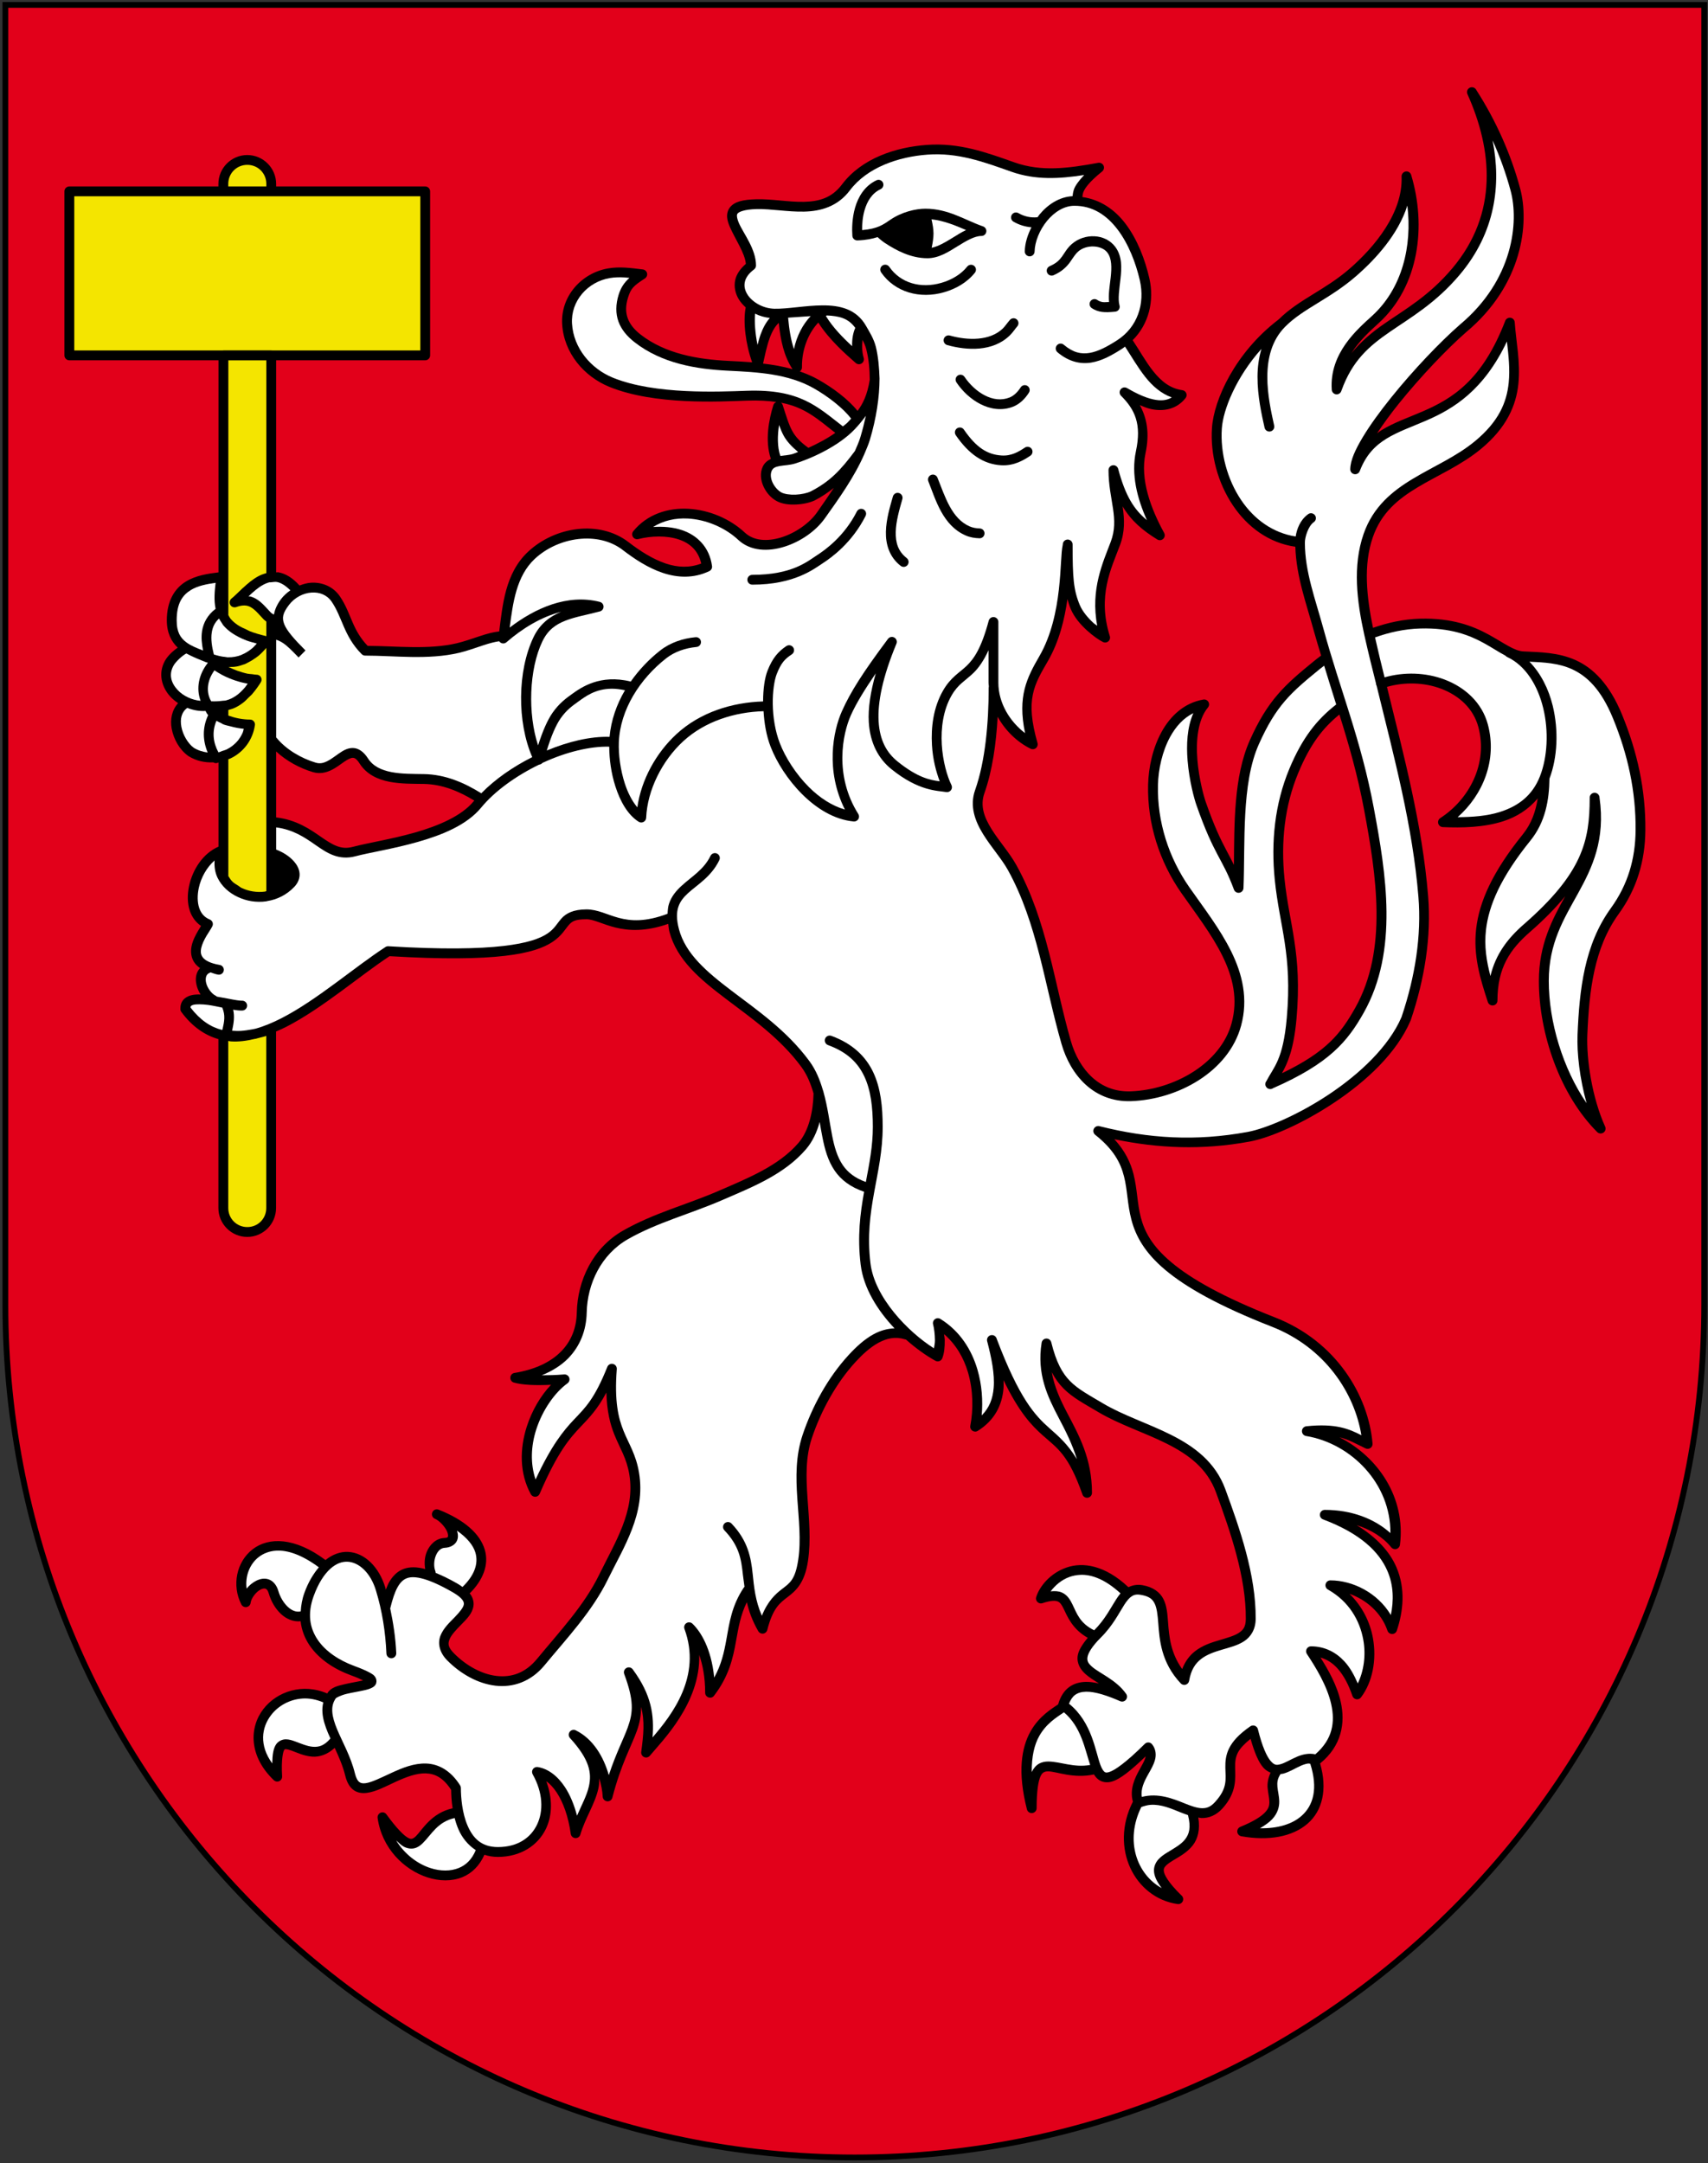 <?xml version="1.0" encoding="utf-8"?>
<!-- Generator: Adobe Illustrator 12.0.1, SVG Export Plug-In  -->
<!DOCTYPE svg PUBLIC "-//W3C//DTD SVG 1.0//EN" "http://www.w3.org/TR/2001/REC-SVG-20010904/DTD/svg10.dtd">
<svg  version="1.0" xmlns="http://www.w3.org/2000/svg" xmlns:xlink="http://www.w3.org/1999/xlink" xmlns:a="http://ns.adobe.com/AdobeSVGViewerExtensions/3.0/"
	 width="590" height="747" viewBox="-0.857 -0.686 590 747" enable-background="new -0.857 -0.686 590 747" xml:space="preserve">
<rect x="-0.857" y="-0.686" width="590" height="747" fill="#333333" stroke="none"/>
<defs>
</defs>
<path id="path1968_1_" fill="#E2001A" stroke="#000000" stroke-width="2" d="M1,1v448.809C1,612.474,132.37,744.34,294.423,744.34
	c162.056,0,293.424-131.866,293.424-294.531V1H1z"/>
<path id="path2112_1_" d="M507.426,29.438c-0.544,0.054-1.025,0.349-1.3,0.823c-0.273,0.473-0.304,1.066-0.078,1.564
	c8.588,19.126,10.802,41.111-5.226,60.14c-7.94,9.428-16.068,14.014-23.467,19.119c-4.168,2.875-8.045,6.09-11.403,10.235
	c2.75-4.364,6.571-7.803,9.415-10.394c14.095-12.848,16.492-33.68,11.27-51.099c-0.206-0.87-1.028-1.446-1.909-1.299
	c-0.883,0.147-1.521,0.967-1.432,1.857c0.467,12.332-9.178,24.115-18.008,31.767c-8.52,7.386-17.481,10.559-24.395,17.422
	c-0.014,0.013-0.038,0.011-0.053,0.026c-0.009,0.009-0.019,0.018-0.026,0.026c-0.059,0.059-0.128,0.1-0.186,0.16
	c-14.673,11.233-22.164,27.415-22.831,37.283c-0.624,9.22,2.015,18.997,7.239,26.782c4.961,7.393,12.389,12.971,21.559,14.267
	c0.319,10.306,3.819,19.639,6.443,29.248c0.788,2.888,1.637,5.565,2.466,8.327c-0.892,0.666-1.77,1.345-2.625,2.042
	c-9.935,8.097-15.836,13.36-22.034,27.286c-5.543,12.449-5.329,28.853-5.464,42.958c-0.9-1.819-1.768-3.441-2.679-5.17
	c-1.927-3.654-4.054-7.97-7.08-16.626c-0.605-1.735-2.324-7.848-2.863-14.504c-0.541-6.657,0.152-13.813,3.632-18.032
	c0.456-0.546,0.542-1.32,0.187-1.936c-0.355-0.615-1.077-0.942-1.777-0.822c-6.613,1.143-11.405,5.676-14.451,11.244
	s-4.472,12.222-4.614,18.191c-0.32,13.445,3.941,26.588,11.481,37.362c5.004,7.15,10.543,14.312,14.187,21.717
	c3.645,7.406,5.431,14.949,3.183,23.229c-3.781,13.933-19.935,23.015-34.817,23.547c-5.495,0.197-9.858-1.659-13.312-4.799
	c-3.452-3.139-5.976-7.611-7.397-12.543c-5.803-20.121-8.159-41.531-18.828-60.777c-2.354-4.249-6.023-8.321-8.591-12.463
	c-2.567-4.141-3.978-8.063-2.466-12.33c2.757-7.785,4.07-17.124,4.587-26.438c2.656,4.821,6.743,8.745,11.375,11.031
	c0.604,0.299,1.341,0.219,1.857-0.212s0.716-1.13,0.53-1.776c-4.314-15.098-1.17-20.021,3.607-28.294
	c3.942-6.832,5.76-14.493,6.735-21.373c0.329,1.136,0.661,2.257,1.139,3.394c1.244,2.958,3.465,5.462,5.622,7.425
	c2.157,1.964,4.191,3.333,5.489,3.978c0.611,0.314,1.358,0.236,1.883-0.212c0.523-0.448,0.719-1.176,0.504-1.83
	c-4.346-13.815,0.473-23.303,3.5-31.343c1.762-4.68,1.569-8.921,0.981-13.047c-0.021-0.141-0.06-0.283-0.081-0.423
	c3.105,5.185,7.019,8.374,11.986,11.455c0.655,0.408,1.509,0.317,2.068-0.212c0.561-0.53,0.689-1.365,0.319-2.042
	c-4.648-8.474-8.358-18.514-6.445-27.472c1.493-6.979,0.468-12.246-1.961-16.653c1.301,0.525,2.585,1.084,4.005,1.379
	c4.007,0.832,8.643,0.188,11.798-3.818c0.377-0.48,0.47-1.132,0.239-1.697c-0.229-0.565-0.747-0.955-1.351-1.034
	c-4.264-0.59-7.35-3.133-10.104-6.603c-2.561-3.224-4.708-7.159-7.054-10.66c5.544-5.513,7.554-13.552,5.754-21.399
	c-1.467-6.388-4.085-13.375-8.273-18.88c-3.638-4.783-8.655-8.28-14.851-9.149c0.074-0.568,0.083-0.962,0.267-1.511
	c0.398-1.195,1.67-3.39,6.549-7.319c0.604-0.484,0.822-1.309,0.505-2.016c-0.32-0.706-1.094-1.113-1.856-0.98
	c-10.512,1.943-19.679,3.128-28.904-0.133c-9.78-3.458-19.041-6.873-30.335-6.045c-10.675,0.78-22.441,4.588-29.275,13.656
	c-3.548,4.708-7.962,5.875-13.152,5.993c-5.189,0.117-10.954-1.013-16.44-0.876c-4.639,0.117-7.501,0.787-9.096,2.785
	c-0.797,0.999-1.07,2.27-0.981,3.42c0.088,1.151,0.474,2.26,0.955,3.367c1.833,4.218,5.194,8.994,5.515,12.729
	c-1.94,1.694-3.265,3.605-3.686,5.622c-0.483,2.318,0.053,4.625,1.219,6.576c0.631,1.054,1.472,1.984,2.414,2.837
	c-0.991,5.009-0.006,12.776,2.227,18.959c-2.718-0.216-5.408-0.351-8.061-0.477c-10.803-0.518-21.95-2.47-30.494-9.122
	c-2.24-1.743-3.699-3.6-4.429-5.621c-0.73-2.023-0.786-4.282,0.106-7.134c0.987-3.155,1.859-4.035,5.834-6.603
	c0.592-0.386,0.895-1.112,0.742-1.803c-0.154-0.69-0.732-1.201-1.432-1.299c-4.364-0.543-8.011-1.03-11.959-0.372
	c-9.271,1.546-16.526,9.664-15.937,19.304c0.608,9.929,7.537,18.025,16.255,21.585c15.766,6.438,38.375,5.081,47.65,4.773
	c4.004-0.135,7.235,0.061,10.077,0.477c-0.495,0.182-0.876,0.583-1.035,1.087c-1.505,4.917-3.003,12.234-0.848,18.562
	c-1.12,0.548-2.164,1.31-2.784,2.625c-1.074,2.276-0.73,4.797,0.238,6.921c0.969,2.123,2.573,3.95,4.534,5.011
	c1.94,1.049,4.311,1.3,6.683,1.193c2.371-0.105,4.733-0.587,6.577-1.458c0.009-0.009,0.018-0.017,0.026-0.026
	c2.48-1.278,4.538-2.72,6.47-4.243c-1.93,2.85-3.838,5.702-5.86,8.538c-2.624,3.682-7.399,7.026-12.252,8.539
	c-4.851,1.513-9.548,1.218-12.594-1.618c-5.222-4.861-12.375-7.846-19.49-8.247c-7.115-0.4-14.285,1.867-19.066,7.716
	c-0.471,0.566-0.525,1.366-0.133,1.989c0.393,0.622,1.143,0.924,1.856,0.743c4.445-1.112,9.823-1.287,14.054,0.16
	c3.84,1.312,6.648,3.825,7.691,8.299c-4.088,1.551-8.153,1.36-12.225,0c-4.502-1.504-8.919-4.339-12.861-7.372
	c-10.157-7.816-25.497-5.355-34.737,3.288c-8.017,7.498-8.799,18.625-9.97,27.524c-2.028,0.209-4.199,0.795-6.523,1.565
	c-2.775,0.918-5.68,1.942-8.14,2.519c-9.674,2.264-20.483,0.97-30.787,0.902c-2.51-2.651-3.965-5.288-5.171-8.061
	c-1.278-2.939-2.351-6.03-4.454-9.096c-2.342-3.414-6.24-4.913-10.051-4.641c-1.305,0.093-2.587,0.479-3.845,0.956
	c-2.39-2.653-4.861-4.147-7.318-4.562c-0.269-0.045-0.505,0.047-0.77,0.026v-73.24h51.497c0.937,0,1.696-0.76,1.696-1.697V65.396
	c0-0.938-0.759-1.697-1.696-1.697H94.528v-0.875c0-5.49-4.481-9.971-9.97-9.971c-5.49,0-9.971,4.481-9.971,9.971v0.875H23.092
	c-0.937,0-1.697,0.76-1.697,1.697v56.641c0,0.937,0.76,1.697,1.697,1.697h51.522v73.24c-3.575,0.436-7.745,1.012-11.296,3.182
	c-3.77,2.303-6.549,6.581-6.549,13.365c0,4.345,1.57,7.366,3.765,9.44c-1.834,1.279-3.501,2.872-4.455,4.613
	c-2.373,4.335-1.067,9.071,1.883,12.278c0.792,0.861,1.711,1.61,2.705,2.281c-2.188,2.377-2.785,5.686-2.227,8.75
	c0.683,3.761,2.762,7.339,5.674,9.439c0.035,0.028,0.07,0.055,0.105,0.08c2.755,1.706,5.719,2.301,8.592,2.175
	c0.546,0.354,1.247,0.364,1.803,0.026v29.089c-5.334,2.283-8.938,7.881-10.156,13.577c-0.631,2.95-0.623,5.934,0.265,8.592
	c0.691,2.068,1.99,3.931,3.872,5.198c-0.36,0.567-0.555,0.882-1.034,1.696c-0.872,1.478-1.809,3.255-2.228,5.224
	c-0.419,1.968-0.24,4.27,1.247,6.125c0.451,0.564,1.018,1.059,1.669,1.511c-0.452,0.512-0.834,1.088-1.06,1.698
	c-0.517,1.392-0.474,2.851-0.133,4.242c0.275,1.123,0.761,2.196,1.379,3.182c-1.198-0.035-2.352,0.02-3.421,0.319
	c-0.968,0.271-1.938,0.769-2.625,1.617c-0.688,0.849-0.982,1.98-0.928,3.155c0.012,0.335,0.123,0.658,0.318,0.929
	c3.754,5.096,8.147,8.071,12.807,9.386v58.338c0,5.492,4.479,9.97,9.971,9.97c5.491,0,9.944-4.483,9.944-9.97v-60.962
	c1.153-0.508,2.32-1,3.473-1.591c12.674-6.502,25.38-17.619,35.745-24.422c37.108,2.204,50.195-0.836,56.375-4.985
	c3.111-2.087,4.338-4.421,5.49-5.728c1.15-1.307,2.127-2.042,6.151-2.042c4.988,0,12.4,7.127,28.241,1.591
	c0.133,0.92,0.149,1.761,0.424,2.785c2.606,9.726,10.561,16.343,19.438,23.069c8.877,6.728,18.804,13.615,26.119,23.548
	c2.057,2.796,3.28,5.938,4.216,9.174c-0.142,6.101-1.565,12.825-5.197,17.051c-6.865,7.988-17.594,12.238-27.763,16.652
	c-10.646,4.625-22.218,7.593-32.855,13.655c-10.405,5.935-15.73,17.168-15.963,28.244c-0.112,5.308-1.878,9.851-5.383,13.441
	c-3.506,3.596-8.845,6.277-16.228,7.479c-0.765,0.146-1.309,0.787-1.353,1.564s0.423,1.493,1.167,1.725
	c3.196,0.913,7.664,1.017,12.888,0.794c-3.567,3.753-6.577,8.828-8.38,14.453c-2.396,7.471-2.625,15.975,1.405,23.335
	c0.314,0.57,0.942,0.909,1.591,0.874c0.649-0.032,1.206-0.436,1.458-1.034c6.289-14.568,10.401-19.179,14.266-23.255
	c2.846-3.001,5.659-5.826,8.777-11.694c0.196,6.527,1.329,10.948,2.758,14.506c1.971,4.903,4.219,8.047,5.17,13.762
	c2.107,12.663-4.909,23.37-10.421,34.656c-5.196,10.645-13.698,19.627-21.452,29.038c-4.096,4.973-8.974,6.496-14.055,5.888
	c-5.08-0.61-10.37-3.529-14.557-7.718c-2.247-2.248-2.212-3.452-1.591-4.985c0.622-1.533,2.353-3.319,4.137-5.144
	c1.785-1.825,3.747-3.701,4.11-6.364c0.181-1.333-0.193-2.795-1.114-4.058c-0.056-0.074-0.154-0.138-0.212-0.212
	c4.603-4.553,6.764-9.934,5.224-15.114c-1.638-5.509-7.006-10.292-16.068-13.87c-0.008-0.003-0.02,0.005-0.027,0
	c-0.847-0.249-1.723,0.186-2.042,1.009c-0.318,0.823,0.027,1.763,0.823,2.146c0.007,0.003,0.018-0.003,0.026,0
	c0.02,0.009,0.033,0.02,0.053,0.028c1.52,0.605,3.572,2.805,4.27,4.533c0.351,0.875,0.316,1.498,0.238,1.671
	c-0.078,0.176-0.133,0.397-1.272,0.451c-2.948,0.139-5.04,2.352-6.046,4.799c-0.771,1.876-0.868,3.94-0.53,5.913
	c-2.9-0.771-5.346-0.816-7.479-0.025c-2.216,0.822-3.858,2.55-5.065,4.721c-0.406,0.731-0.725,1.598-1.061,2.438
	c-0.074-0.255-0.107-0.514-0.185-0.769c-2.154-7.053-7.072-11.987-12.834-12.278c-2.655-0.131-5.376,0.836-7.823,2.811
	c-10.62-7.951-19.655-7.95-25.139-3.738c-5.626,4.324-7.292,12.518-3.924,19.066c0.336,0.677,1.085,1.037,1.83,0.901
	c0.743-0.135,1.302-0.732,1.378-1.485c0.185-1.524,1.85-3.738,3.394-4.534c0.771-0.398,1.368-0.446,1.723-0.318
	c0.357,0.129,0.801,0.434,1.167,1.698c0.77,2.659,2.231,5.232,4.27,7.105c1.792,1.648,4.176,2.695,6.709,2.44
	c0.346,3.079,1.426,5.864,3.076,8.3c3.271,4.831,8.582,8.286,14.451,10.42c1.889,0.687,3.122,1.235,4.031,1.697
	c-0.065,0.018-0.065,0.037-0.133,0.055c-1.672,0.396-4.095,0.761-6.337,1.298c-2.242,0.538-4.42,1.002-5.728,2.891
	c-0.064,0.093-0.073,0.198-0.133,0.292c-8.481-3.655-17.363-0.756-22.089,5.356c-4.917,6.359-5.096,16.266,3.606,24.582
	c0.504,0.48,1.251,0.609,1.883,0.317s1.021-0.95,0.981-1.644c-0.353-5.827,0.334-8.604,0.743-9.149
	c0.204-0.272,0.151-0.239,0.531-0.238c0.378,0.002,1.111,0.174,2.015,0.504c1.808,0.66,4.256,1.862,7.107,2.067
	c2.48,0.18,5.253-0.681,7.77-3.022c1.437,3.106,2.834,6.289,3.633,9.573c0.54,2.22,1.437,3.892,2.811,4.933
	c1.374,1.04,3.067,1.243,4.667,1.033c3.198-0.415,6.495-2.237,9.998-3.845c3.502-1.606,7.135-2.994,10.341-2.891
	c3.125,0.103,5.974,1.406,8.777,5.702c0.018,1.778,0.125,3.951,0.504,6.362c-7.411,1.627-10.526,7.511-12.676,9.627
	c-0.555,0.547-1.008,0.794-1.326,0.876c-0.317,0.08-0.627,0.094-1.326-0.267c-1.398-0.718-3.903-3.147-7.531-8.14
	c-0.461-0.631-1.267-0.879-1.988-0.583c-0.723,0.295-1.174,1.058-1.061,1.829c1.46,10.434,9.093,17.91,17.236,20.524
	c4.071,1.307,8.328,1.417,12.039-0.081c3.248-1.308,5.947-3.959,7.61-7.741c1.396,0.462,2.935,0.742,4.64,0.742
	c7.866,0,13.854-3.938,16.626-9.732c2.253-4.706,2.289-10.549,0.106-16.414c1.27,0.917,2.49,2.213,3.633,3.951
	c2.188,3.328,3.979,8.165,4.826,14.239c0.107,0.798,0.762,1.401,1.565,1.458c0.801,0.06,1.53-0.445,1.75-1.219
	c1.691-5.772,5-10.403,6.231-15.938c0.251-1.128,0.31-2.306,0.318-3.499c0.631,2.175,1.079,4.344,1.167,6.338
	c0.036,0.842,0.7,1.53,1.538,1.617c0.837,0.085,1.596-0.456,1.803-1.272c3.026-11.714,6.492-17.53,8.511-23.176
	c0.929-2.597,1.417-5.206,1.405-8.143c1.317,4.911,0.859,9.523,0.053,15.54c-0.101,0.753,0.312,1.475,1.008,1.777
	c0.696,0.301,1.508,0.109,1.988-0.478c4.162-5.036,17.46-18.069,17.051-34.792c1.136,3.334,2.042,7.5,2.042,13.1
	c0.01,0.717,0.489,1.333,1.167,1.565c0.678,0.231,1.409,0.029,1.856-0.53c5.199-6.752,6.598-13.089,7.637-18.906
	c0.842-4.714,1.566-9.046,3.739-13.445c0.721,3.092,1.861,6.411,3.952,10.022c0.347,0.592,1.019,0.915,1.696,0.822
	c0.678-0.091,1.229-0.584,1.406-1.246c1.967-7.699,4.412-9.37,7.133-11.454c2.72-2.086,5.795-4.74,6.921-12.331
	c2.192-14.703-3.062-29.36,1.352-42.507c3.16-9.404,8.371-18.951,15.09-26.277c2.33-2.542,5.029-5.044,7.9-6.604
	c2.873-1.56,5.812-2.222,9.096-1.219c0.136,0.052,0.28,0.088,0.425,0.104c3.44,3.044,6.985,5.582,10.156,7.318
	c0.428,0.231,0.947,0.273,1.405,0.107c0.457-0.169,0.804-0.529,0.981-0.981c0.698-1.782,0.874-4.006,0.849-6.285
	c-0.009-0.738-0.184-1.32-0.238-2.042c4.104,3.556,6.795,8.188,8.272,13.231c1.822,6.223,1.856,12.954,0.794,18.403
	c-0.137,0.667,0.156,1.337,0.718,1.725c0.561,0.389,1.28,0.419,1.855,0.053c5.873-3.638,8.402-8.954,8.883-14.558
	c0.084-0.972,0.045-1.954,0.028-2.945c5.334,11.076,9.711,15.67,13.55,19.067c5.107,4.521,8.863,6.627,13.71,20.419
	c0.281,0.763,1.079,1.222,1.881,1.087c0.805-0.137,1.391-0.829,1.406-1.646c0-11.835-4.55-19.979-8.46-27.418
	c-2.474-4.71-4.54-9.173-5.435-14.267c1.179,2.221,2.506,4.066,4.03,5.596c3.269,3.282,7.19,5.284,11.985,8.141
	c7.327,4.365,16.113,7.121,23.731,10.953c7.621,3.828,13.964,8.572,16.999,16.837c4.929,13.417,10.425,29.343,10.289,43.699
	c-0.025,2.703-0.884,3.803-2.467,4.827c-1.585,1.023-4.063,1.714-6.789,2.521c-2.724,0.803-5.721,1.776-8.298,3.79
	c-1.845,1.44-3.402,3.467-4.429,6.153c-3.979-5.564-4.503-11.142-4.88-16.15c-0.218-2.897-0.397-5.621-1.592-8.008
	c-1.192-2.385-3.587-4.171-7.186-4.8c-1.872-0.326-3.503-0.003-4.905,0.689c-8.12-7.633-15.722-8.754-21.399-6.788
	c-5.708,1.978-9.354,6.585-10.474,10.209c-0.185,0.61-0.009,1.257,0.45,1.698c0.458,0.442,1.12,0.603,1.724,0.396
	c2.983-0.998,4.514-0.92,5.304-0.583c0.787,0.337,1.322,1.079,2.016,2.52c1.277,2.655,3.04,7.066,8.325,10.023
	c-1.865,2.236-3.19,4.302-3.473,6.205c-0.389,2.608,0.974,4.804,2.705,6.336c1.353,1.199,3.021,2.199,4.64,3.236
	c-1.535-0.339-3.046-0.586-4.508-0.558c-2.083,0.04-4.116,0.552-5.807,1.803c-1.692,1.251-2.953,3.182-3.714,5.729
	c-0.021,0.063-0.039,0.122-0.052,0.187c0,0.009,0,0.017,0,0.026c-2.311,1.594-6.617,4.104-9.572,9.387
	c-3.1,5.537-4.544,13.922-1.222,26.915c0.215,0.828,1.009,1.354,1.857,1.246s1.485-0.815,1.484-1.67
	c0-5.855,0.569-9.318,1.326-10.979c0.379-0.83,0.744-1.186,1.114-1.405c0.37-0.218,0.838-0.351,1.564-0.345
	c2.854,0.028,8.674,2.613,15.803,1.063c0.392,0.655,0.871,1.234,1.486,1.723c1.196,0.95,2.925,1.246,4.613,0.769
	c2.939-0.829,6.638-3.813,11.748-8.724c-0.029,0.134-0.011,0.218-0.055,0.37c-0.299,1.073-1.095,2.489-1.988,4.084
	c-1.656,2.957-3.56,6.836-2.36,11.19c-8.15,16.035,0.665,33.248,15.436,35.348c0.725,0.104,1.449-0.271,1.773-0.929
	c0.327-0.655,0.18-1.449-0.343-1.962c-4.759-4.606-6.182-7.436-6.205-8.698c-0.012-0.63,0.167-1.017,0.662-1.564
	c0.494-0.547,1.349-1.162,2.387-1.803c2.079-1.28,4.905-2.682,6.947-5.276c1.771-2.252,2.634-5.482,1.936-9.652
	c0.368,0.046,0.714,0.176,1.087,0.185c2.481,0.07,5.074-0.901,7.239-3.286c5.071-5.588,4.461-10.492,4.403-14.188
	c-0.03-1.848,0.085-3.414,0.98-5.171c0.696-1.362,2.188-2.964,4.35-4.719c1.347,4.706,2.728,8.063,4.428,9.971
	c0.747,0.837,1.613,1.357,2.493,1.723c-0.84,1.824-1.163,3.627-1.034,5.172c0.156,1.913,0.587,3.508,0.608,4.825
	c0.022,1.316-0.183,2.33-1.512,3.739c-1.328,1.408-3.92,3.109-8.536,4.985c-0.694,0.288-1.114,1.004-1.035,1.75
	s0.641,1.35,1.379,1.484c9.392,1.673,17.654,0.226,22.938-4.376c5.09-4.432,6.879-11.783,4.296-20.762
	c7.514-6.103,8.734-14.048,7.132-21.214c-1.302-5.823-4.259-11.007-7-15.355c2.283,0.641,4.165,1.904,5.781,3.661
	c2.336,2.541,4.055,6.056,5.25,9.601c0.2,0.599,0.728,1.039,1.353,1.14c0.623,0.101,1.24-0.155,1.616-0.664
	c3.935-5.212,5.476-12.891,4.11-20.471c-0.988-5.497-3.642-10.936-8.087-15.274c5.606,1.98,10.934,6.342,13.127,12.755
	c0.24,0.684,0.892,1.121,1.616,1.115c0.726-0.005,1.361-0.456,1.592-1.143c2.21-6.612,3.096-14.451-0.159-21.98
	c-2.275-5.264-6.723-10.206-13.709-14.479c4.997,1.644,9.182,4.224,11.959,7.69c0.427,0.523,1.125,0.74,1.775,0.557
	c0.65-0.185,1.131-0.734,1.221-1.404c2.073-16.429-7.661-30.472-20.895-37.178c3.406,0.838,5.739,2.303,9.015,3.845
	c0.552,0.261,1.226,0.192,1.724-0.158c0.499-0.353,0.747-0.931,0.69-1.54c-1.407-16.49-12.454-35.222-33.651-43.513
	c-18.021-7.051-29.042-13.346-35.797-19.015c-6.757-5.664-9.293-10.612-10.581-15.485c-1.288-4.871-1.21-9.792-2.545-15.035
	c-0.997-3.902-2.858-7.938-6.604-12.012c15.31,3.178,30.354,3.816,46.645,0.821c7.063-1.298,18.414-6.209,29.38-13.523
	c10.965-7.313,21.474-17.017,26.279-28.24c0.016-0.036,0.04-0.068,0.052-0.106c4.847-14.339,7.167-28.933,6.02-42.958
	c-2.024-24.737-8.355-48.31-14.213-72.206c6.084-1.739,12.918-1.553,18.695,0.636c6.258,2.372,11.173,6.85,12.886,13.259
	c3.354,12.542-3.138,24.947-13.178,31.423c-0.605,0.407-0.882,1.153-0.69,1.856c0.192,0.702,0.812,1.203,1.538,1.246
	c6.704,0.294,14.242,0.136,20.975-2.042c4.554-1.472,8.664-4.05,11.854-7.875c-0.703,4.465-2.126,8.667-5.17,12.436
	c-10.563,13.076-15.045,23.388-16.097,32.59c-1.051,9.202,1.34,17.133,4.058,25.376c0.281,0.761,1.082,1.216,1.883,1.087
	c0.8-0.128,1.377-0.807,1.406-1.618c0-11.451,4.409-17.782,11.268-23.758c5.036-4.386,8.976-8.453,12.146-12.331
	c-4.482,8.052-9.096,16.657-9.096,29.249c0,18.341,7.358,39.42,20.154,52.212c0.583,0.564,1.507,0.625,2.174,0.159
	c0.665-0.467,0.887-1.327,0.557-2.068c-4.507-9.929-6.506-23.256-6.15-31.715c0.636-15.233,2.322-29.965,10.817-41.685
	c6.344-8.752,9.129-18.43,9.228-28.851c0.133-14.001-2.786-27.189-8.061-40.014c-4.35-10.582-9.971-16.076-16.017-18.801
	c-6.045-2.725-12.324-2.74-18.031-3.022c-3.25-0.161-6.659-2.872-12.013-5.808c-5.354-2.935-12.64-5.796-23.732-5.488
	c-5.714,0.159-11.114,1.374-16.229,3.155c-2.214-10.742-3.396-21.71-0.052-31.316c2.924-8.405,8.65-13.117,15.564-17.262
	c6.913-4.146,14.951-7.554,21.822-13.233c8.838-7.303,12.12-15.012,12.888-22.459c0.77-7.448-0.809-14.597-1.273-21.294
	c-0.074-0.777-0.657-1.398-1.431-1.511c-0.772-0.112-1.535,0.31-1.83,1.035c-7.932,20.669-18.395,26.894-28.427,31.263
	c-5.016,2.184-9.965,3.833-14.371,6.55c-0.513,0.316-0.988,0.71-1.485,1.06c2.147-3.241,4.621-6.658,7.479-10.208
	c7.557-9.393,16.786-19.059,23.308-24.741c19.599-16.377,21.826-37.679,18.643-49.587c-3.191-11.931-8.461-23.62-15.114-33.968
	c-0.004-0.006,0.004-0.02,0-0.026c-0.046-0.07-0.089-0.143-0.134-0.213C508.672,29.674,508.059,29.377,507.426,29.438z
	 M281.818,110.713c3.725,5.91,9.499,10.94,12.915,13.949c0.566,0.506,1.399,0.566,2.041,0.159c0.642-0.407,0.933-1.182,0.716-1.91
	c-0.611-2.076-0.624-4.295-0.397-6.231c0.544,1.068,1.025,2.165,1.3,3.262c0.892,3.553,1.169,7.012,1.194,10.527
	c-0.838,5.186-2.367,8.29-4.218,10.739c-3.297-4.099-8.579-8.005-13.577-10.818c-2.066-1.164-4.199-2.049-6.364-2.811
	c0.473-0.322,0.752-0.86,0.742-1.432C276.06,119.424,278.795,113.864,281.818,110.713z M268.162,110.82
	c0.623,6.093,1.774,11.449,4.747,15.99c-3.35-0.967-6.757-1.539-10.184-1.936c0.562-2.434,1.198-5.806,2.308-8.857
	C265.852,113.769,266.906,111.949,268.162,110.82z M268.932,138.372c8.24,1.574,12.516,5.54,18.747,10.42
	c-2.886,2.039-6.229,3.789-9.307,5.171c-2.765-2.004-4.377-3.711-5.516-5.754c-1.234-2.213-2.05-4.99-3.341-9.016
	C269.408,138.866,269.205,138.58,268.932,138.372z M461.817,246.057c3.22,10.282,6.27,20.781,8.539,32.935
	c4.198,22.49,8.252,48.302-3.103,68.414c-4.932,8.732-9.813,15.085-25.298,22.54c1.965-3.492,4.112-8.343,5.037-18.775
	c2.014-22.678-2.534-32.66-4.135-48.313c-1.301-12.699-0.011-25.232,4.799-36.753C451.739,256.325,456.035,250.774,461.817,246.057z
	 M94.528,258.812c3.596,3.318,8.139,5.769,12.702,7.133c2.332,0.698,4.507,0.191,6.285-0.663c1.777-0.854,3.256-2.034,4.534-2.917
	c1.278-0.884,2.318-1.353,2.917-1.353c0.599,0,1.271,0.204,2.414,1.988c2.404,3.758,6.301,5.506,10.315,6.286
	c4.014,0.779,8.264,0.682,11.853,0.743c6.331,0.106,12.057,2.481,17.449,5.753c-0.079,0.094-0.189,0.172-0.266,0.266
	c-4.113,5.012-12.086,8.44-20.259,10.766c-8.174,2.325-16.425,3.599-21.399,4.932c-2.199,0.589-3.873,0.381-5.595-0.265
	c-1.724-0.646-3.49-1.811-5.463-3.181c-3.771-2.622-8.46-5.89-15.486-6.71V258.812z"/>
<path id="path2114_1_" fill="#FFFFFF" d="M302.964,130.04c-0.102-3.374-0.417-7.537-1.273-10.952
	c-0.73-2.918-2.316-5.325-3.395-7.24c-1.6-2.839-3.923-4.707-6.55-5.753c-2.626-1.046-5.531-1.338-8.458-1.326
	c-5.857,0.025-12.008,1.259-16.6,1.167c-4.05-0.082-7.824-2.359-9.44-5.065c-0.809-1.353-1.114-2.738-0.822-4.136
	c0.292-1.399,1.199-2.896,3.182-4.375c0.43-0.318,0.685-0.818,0.689-1.354c0-5.701-4.313-10.982-5.912-14.663
	c-0.401-0.919-0.622-1.736-0.665-2.28c-0.042-0.545,0.028-0.768,0.239-1.035c0.426-0.532,2.254-1.404,6.523-1.511
	c4.931-0.124,10.727,1.004,16.441,0.874c5.716-0.129,11.568-1.725,15.804-7.344c5.972-7.921,16.742-11.595,26.782-12.331
	c10.479-0.767,19.151,2.421,28.957,5.887c8.371,2.959,16.606,2.477,25.19,1.141c-1.871,1.993-3.118,3.709-3.554,5.011
	c-0.345,1.036-0.397,1.888-0.45,2.254c-0.011,0.077-0.026,0.02-0.026,0.053c-4.533,0.243-8.537,2.851-11.428,6.364
	c-0.235,0.284-0.416,0.605-0.638,0.901c-2.243,0.267-4.582-0.231-6.604-1.405c-0.813-0.476-1.855-0.204-2.333,0.609
	c-0.476,0.814-0.203,1.858,0.61,2.334c1.875,1.087,4.013,1.767,6.205,1.936c-1.355,2.676-2.242,5.528-2.307,8.3
	c-0.021,0.938,0.721,1.716,1.656,1.737c0.938,0.021,1.716-0.72,1.738-1.657c0.078-3.376,1.728-7.46,4.295-10.581
	c2.569-3.12,5.948-5.212,9.414-5.224c6.372-0.022,11.195,3.251,14.956,8.194c3.762,4.943,6.304,11.515,7.689,17.554
	c1.868,8.142-0.854,16.189-7.822,20.684c-3.424,2.208-6.592,3.896-9.521,4.375c-2.927,0.479-5.645-0.068-8.855-2.757
	c-0.457-0.434-1.119-0.576-1.716-0.372c-0.597,0.204-1.029,0.723-1.127,1.346c-0.097,0.624,0.161,1.249,0.669,1.624
	c3.81,3.191,7.818,4.116,11.588,3.5c3.77-0.617,7.275-2.594,10.817-4.879c0.305-0.196,0.56-0.428,0.851-0.636
	c2.149,3.257,4.313,7.103,7.054,10.553c2.385,3.003,5.342,5.633,9.095,7c-1.865,1.136-3.982,1.18-6.338,0.689
	c-3.288-0.682-6.744-2.547-9.176-3.951c-0.729-0.388-1.636-0.192-2.14,0.463c-0.507,0.657-0.463,1.581,0.1,2.188
	c4.87,4.87,7.172,9.829,5.171,19.198c-1.722,8.058,0.462,16.348,3.791,23.785c-4.451-3.691-7.401-8.296-9.918-17.687
	c-0.212-0.828-1.008-1.369-1.857-1.261c-0.849,0.107-1.484,0.83-1.483,1.686c0,5.154,1.007,9.451,1.564,13.365
	c0.56,3.914,0.704,7.391-0.796,11.375c-2.606,6.927-7.092,16.384-4.666,28.983c-0.496-0.391-0.738-0.439-1.247-0.901
	c-1.93-1.756-3.831-3.993-4.772-6.232c-2.187-5.201-2.493-9.467-2.493-20.922c0.003-0.855-0.635-1.578-1.484-1.686
	c-0.846-0.107-1.644,0.433-1.855,1.261c-0.028,0.102-0.028,0.317-0.055,0.424c0,0.034,0,0.046,0,0.08
	c-0.326,1.468-0.437,3.262-0.583,5.78c-0.159,2.739-0.355,6.081-0.77,9.732c-0.828,7.302-2.581,15.792-6.707,22.938
	c-4.312,7.465-7.648,13.867-4.96,26.624c-5.223-3.97-9.228-10.348-9.228-17.422c0-6.845,0-14.213,0-21.055
	c-0.041-0.821-0.665-1.496-1.479-1.599c-0.816-0.105-1.59,0.391-1.835,1.175c-2.585,9.651-5.133,13.226-7.638,15.646
	c-2.502,2.42-5.497,3.908-8.166,8.565c-3.343,5.828-4.181,12.628-3.818,18.8c0.285,4.88,1.381,9.076,2.677,12.517
	c-3.398-0.422-7.681-1.303-14.558-6.842c-3.771-3.038-6.161-7.313-6.55-13.842c-0.388-6.529,1.365-15.292,6.126-26.756
	c0.378-0.801,0.072-1.759-0.699-2.197c-0.771-0.438-1.749-0.208-2.245,0.527c-8.582,11.506-12.862,18.175-15.883,24.953
	c-3.015,6.768-5.736,20.42,1.059,33.915c-4.468-1.282-8.741-4.084-12.409-7.742c-4.573-4.563-8.16-10.278-10.049-15.115
	c-1.665-4.263-2.404-9.205-2.466-13.603c-0.062-4.398,0.581-8.315,1.353-10.289c1.536-3.924,2.794-5.228,5.25-6.868
	c0.784-0.527,0.992-1.59,0.464-2.374s-1.59-0.991-2.374-0.464c-2.801,1.872-4.8,4.151-6.497,8.485
	c-0.992,2.532-1.515,6.326-1.538,10.634c-10.638,0.317-21.689,3.696-29.912,11.27c-7.055,6.498-12.169,15.778-13.524,25.297
	c-1.765-2.073-3.282-4.997-4.349-8.299c-1.503-4.658-2.204-9.96-2.042-14.134c0.441-11.343,7.31-21.939,16.361-29.037
	c2.914-2.284,6.644-3.539,10.369-3.897c0.636-0.019,1.209-0.391,1.483-0.964c0.275-0.574,0.206-1.253-0.18-1.76
	c-0.385-0.507-1.021-0.755-1.647-0.645c-4.254,0.411-8.58,1.813-12.119,4.587c-3.845,3.016-7.307,6.665-10.156,10.713
	c-10.566-2.623-17.161,2.077-20.126,4.19c-2.108,1.501-4.571,3.279-6.895,6.603c-1.771,2.533-3.431,6.38-4.985,11.244
	c-3.606-10.897-3.141-26.26,1.485-35.905c1.878-3.915,4.535-5.808,7.955-7.159c3.42-1.352,7.598-2.042,11.96-3.209
	c0.724-0.215,1.219-0.884,1.212-1.641c-0.005-0.756-0.511-1.417-1.239-1.62c-11.302-2.89-22.438,2.179-31.185,8.856
	c1.127-8.543,2.293-17.766,8.672-23.732c8.089-7.566,21.826-9.644,30.361-3.076c4.094,3.15,8.786,6.23,13.869,7.928
	c5.084,1.698,10.635,1.967,16.043-0.609c0.664-0.316,1.048-1.022,0.954-1.75c-0.882-6.598-5.182-10.639-10.289-12.383
	c-3.191-1.09-6.683-1.335-10.077-1.114c3.512-2.201,7.695-3.163,12.065-2.917c6.281,0.354,12.778,3.099,17.369,7.372
	c4.217,3.925,10.334,4.098,15.911,2.359c5.576-1.738,10.832-5.363,14-9.811c4.845-6.797,10.156-14.223,13.564-22.009
	c0.619-1.488,1.481-3.426,1.949-4.985C301.844,143.817,302.948,136.451,302.964,130.04z"/>
<path id="path2110_1_" fill="#FFFFFF" d="M514.729,47.784c2.552,5.68,4.674,11.572,6.258,17.501
	c2.817,10.533,1.026,30.614-17.555,46.14c-0.009,0.009-0.017,0.018-0.025,0.026c-6.76,5.889-16.044,15.607-23.734,25.165
	c-3.844,4.779-7.283,9.488-9.811,13.709c-2.526,4.223-4.222,7.848-4.296,10.979c-0.037,0.836,0.541,1.574,1.361,1.74
	c0.82,0.166,1.637-0.292,1.928-1.077c2.168-5.609,5.302-8.754,9.255-11.19c3.951-2.436,8.768-4.081,13.947-6.337
	c9.317-4.057,19.66-10.412,27.631-27.207c0.555,4.823,1.091,9.6,0.609,14.267c-0.693,6.742-3.396,13.345-11.667,20.179
	c-6.374,5.268-14.207,8.628-21.4,12.941c-7.192,4.313-13.796,9.717-17.05,19.065c-3.872,11.125-2.309,23.335,0.238,34.871
	c0.014,0.071,0.033,0.142,0.052,0.211c1.285,5.777,2.674,11.357,3.979,16.521c0,0.288,0.073,0.571,0.212,0.822
	c0.009,0.018,0.018,0.036,0.026,0.053c0.078,0.311,0.163,0.673,0.239,0.981c5.883,24.011,12.19,47.461,14.186,71.861
	c1.099,13.417-1.111,27.499-5.807,41.446c-0.014,0.045-0.034,0.088-0.053,0.132c-4.392,10.161-14.413,19.558-25.005,26.624
	c-10.638,7.097-21.938,11.859-28.107,12.992c-17.943,3.301-34.19,2.302-51.233-1.988c-0.77-0.181-1.562,0.194-1.911,0.905
	c-0.349,0.71-0.159,1.566,0.452,2.065c6.461,5.129,8.774,9.706,9.972,14.397c1.198,4.694,1.14,9.62,2.572,15.036
	c1.433,5.419,4.469,11.199,11.668,17.235c7.198,6.038,18.506,12.443,36.725,19.57c18.602,7.277,28.684,23.088,31.026,37.522
	c-4.213-2.145-8.737-4.16-18.986-3.103c-0.854,0.077-1.517,0.78-1.543,1.638c-0.027,0.855,0.59,1.598,1.437,1.729
	c15.545,2.575,29.261,16.408,29.116,33.518c-5.513-4.953-13.374-8.008-22.673-8.008c-0.818,0.005-1.518,0.594-1.662,1.401
	c-0.144,0.808,0.313,1.603,1.079,1.886c12.967,4.876,19.396,11.261,22.222,17.794c2.174,5.031,2.208,10.28,1.192,15.221
	c-4.619-7.733-13.232-11.959-20.896-11.959c-0.773,0-1.447,0.522-1.641,1.272c-0.195,0.75,0.143,1.534,0.819,1.909
	c7.202,4.051,10.987,10.615,12.197,17.343c0.982,5.453,0.135,10.899-1.908,15.062c-1.178-2.725-2.569-5.389-4.588-7.585
	c-2.819-3.064-6.688-5.224-11.562-5.224c-0.625-0.003-1.201,0.337-1.501,0.886c-0.298,0.549-0.273,1.219,0.068,1.738
	c3.052,4.597,6.982,10.976,8.407,17.343c1.378,6.165,0.551,12.09-5.49,17.316c-2.34-0.489-4.559,0.069-6.418,0.876
	c-2.159,0.938-4.04,2.105-5.487,2.518c-1.446,0.414-2.161,0.44-3.475-1.033s-2.924-4.85-4.454-11.031
	c-0.135-0.543-0.527-0.986-1.054-1.182c-0.524-0.196-1.112-0.121-1.571,0.2c-3.83,2.639-6.036,5.069-7.266,7.478
	c-1.229,2.412-1.385,4.724-1.353,6.763c0.066,4.081,0.858,7.022-3.528,11.854c-1.629,1.799-2.952,2.218-4.612,2.175
	c-1.661-0.045-3.674-0.758-5.939-1.672c-4.065-1.637-9.129-3.689-14.771-2.227c-0.446-2.721,0.758-5.23,2.256-7.903
	c0.877-1.563,1.8-3.108,2.278-4.825c0.481-1.719,0.354-3.781-0.98-5.436c-0.297-0.377-0.743-0.611-1.223-0.641
	c-0.482-0.03-0.953,0.145-1.297,0.48c-6.37,6.354-10.441,9.212-12.383,9.759c-0.969,0.275-1.213,0.167-1.592-0.133
	c-0.376-0.299-0.887-1.084-1.353-2.308c-1.777-4.672-2.862-14.754-10.87-21.187c0.563-1.371,1.252-2.391,2.068-2.997
	c1.019-0.754,2.266-1.107,3.845-1.14c3.156-0.061,7.441,1.385,11.746,3.262c0.702,0.315,1.528,0.12,2.014-0.478
	c0.483-0.597,0.508-1.445,0.055-2.067c-3.413-4.829-9.135-7.023-11.748-9.335c-1.305-1.155-1.79-1.935-1.59-3.287
	c0.201-1.352,1.438-3.632,4.641-6.815c4.194-4.17,6.273-8.505,8.089-11.321c0.907-1.408,1.753-2.396,2.571-2.917
	c0.816-0.525,1.641-0.747,3.181-0.479c2.887,0.503,3.963,1.48,4.721,2.997c0.759,1.518,1.029,3.859,1.247,6.735
	c0.432,5.754,0.947,13.606,7.771,20.843c0.441,0.457,1.102,0.63,1.712,0.445c0.608-0.185,1.063-0.694,1.177-1.32
	c0.651-3.859,2.161-6.015,4.137-7.559c1.978-1.539,4.54-2.426,7.186-3.208c2.646-0.781,5.374-1.435,7.664-2.917
	c2.289-1.48,3.971-4.059,4.003-7.663c0.146-15.234-5.557-31.432-10.499-44.894c-3.424-9.32-10.712-14.694-18.669-18.694
	c-7.956-3.999-16.661-6.777-23.493-10.846c-4.883-2.906-8.563-4.839-11.35-7.637c-2.785-2.796-4.878-6.533-6.604-13.524
	c-0.2-0.771-0.912-1.299-1.709-1.27c-0.798,0.031-1.467,0.618-1.605,1.402c-1.737,10.827,2.002,18.57,5.939,26.067
	c2.354,4.478,4.664,9.011,6.232,14.187c-3.183-5.261-6.32-7.906-9.52-10.739c-4.886-4.328-10.338-10.096-18.191-30.866
	c-0.023-0.062-0.03-0.097-0.052-0.158c-0.318-0.84-1.235-1.287-2.092-1.02c-0.858,0.266-1.358,1.153-1.144,2.027
	c0.017,0.063,0.037,0.121,0.053,0.184c1.438,5.58,2.612,11.178,2.2,15.964c-0.313,3.652-1.442,6.819-4.137,9.494
	c0.452-4.997,0.094-10.507-1.457-15.806c-2.001-6.832-6.019-13.311-12.782-17.501c-0.592-0.375-1.354-0.348-1.917,0.07
	c-0.565,0.416-0.814,1.137-0.629,1.813c0.35,1.293,0.615,3.406,0.638,5.437c0.011,1.14-0.21,1.866-0.346,2.811
	c-9.012-5.706-20.505-17.586-21.93-29.354c-2.265-18.709,4.217-30.638,4.217-47.095c0-6.965-0.674-13.402-3.262-18.88
	c-2.587-5.476-7.155-9.883-14.372-12.542c-0.579-0.249-1.247-0.158-1.736,0.236c-0.49,0.394-0.721,1.026-0.602,1.645
	c0.12,0.617,0.569,1.118,1.171,1.301c6.534,2.408,10.221,6.045,12.461,10.792c2.245,4.748,2.945,10.71,2.945,17.448
	c0,6.634-1.221,12.724-2.413,19.013c-3.805-1.356-6.255-3.323-7.955-5.808c-1.918-2.804-2.945-6.34-3.713-10.314
	c-0.893-4.631-1.529-9.823-2.969-14.956c0-0.009,0-0.017,0-0.025c-0.018-0.101-0.044-0.198-0.08-0.293
	c-0.036-0.125-0.096-0.244-0.134-0.37c-1.023-3.439-2.35-6.854-4.666-9.998c-7.737-10.506-18.02-17.575-26.809-24.236
	c-8.789-6.66-15.963-12.828-18.218-21.24c-0.936-3.496-0.845-5.888-0.238-7.743c0.607-1.854,1.768-3.3,3.341-4.747
	c3.149-2.892,7.991-5.604,10.792-11.349c0.295-0.548,0.267-1.214-0.074-1.734c-0.342-0.521-0.942-0.813-1.562-0.761
	c-0.62,0.052-1.162,0.44-1.412,1.01c-2.303,4.721-6.448,7.056-10.024,10.342c-1.788,1.643-3.446,3.584-4.296,6.179
	c-0.335,1.025-0.415,2.207-0.478,3.42c-15.367,5.776-20.276-1.512-28.001-1.512c-4.592,0-7.116,1.388-8.697,3.182
	c-1.582,1.794-2.345,3.505-4.826,5.171c-4.964,3.332-17.496,6.647-54.917,4.375c-0.355-0.02-0.708,0.074-1.007,0.265
	c-10.806,7.019-23.646,18.28-35.878,24.555c-3.058,1.57-6.056,2.822-8.962,3.632c-0.406,0.114-0.792,0.144-1.193,0.239
	c-1.325,0.252-2.653,0.454-3.924,0.53c-1.042,0.063-2.024,0.005-3.023-0.053c0.544-2.478,0.926-4.801,0.371-7.266
	c1.16,0.206,2.25,0.347,3.209,0.292c0.937-0.051,1.655-0.853,1.604-1.79c-0.052-0.936-0.853-1.655-1.79-1.605
	c-0.661,0.039-2.48-0.248-4.535-0.662c-1.253-0.253-2.708-0.483-4.109-0.743c-0.138-0.142-0.3-0.258-0.478-0.345
	c-1.311-0.628-2.796-2.581-3.235-4.375c-0.219-0.896-0.185-1.71,0.027-2.28c0.211-0.57,0.536-0.972,1.352-1.299
	c0.044-0.024,0.089-0.05,0.132-0.08c0.84,0.261,1.527,0.594,2.545,0.77c0.609,0.132,1.242-0.081,1.647-0.552
	c0.406-0.474,0.521-1.13,0.298-1.712c-0.222-0.582-0.745-0.996-1.363-1.078c-3.35-0.578-5.004-1.608-5.753-2.545
	c-0.75-0.937-0.871-1.94-0.584-3.289c0.288-1.348,1.043-2.882,1.83-4.215c0.787-1.334,1.543-2.342,2.016-3.315
	c0.203-0.42,0.226-0.905,0.06-1.342c-0.166-0.436-0.503-0.786-0.935-0.965c-1.913-0.773-3.049-2.149-3.686-4.058
	c-0.637-1.907-0.663-4.361-0.132-6.84c0.778-3.637,2.818-7.219,5.463-9.493c-0.154,2.157,0.17,4.2,1.034,5.993
	c0.705,1.462,1.706,2.765,2.89,3.872c1.173,1.096,2.547,2.001,4.031,2.704c1.491,0.707,3.089,1.223,4.773,1.485
	c1.667,0.263,3.409,0.297,5.145,0.053c0.127-0.018,0.147-0.057,0.265-0.08c3.376-0.528,6.685-2.077,9.387-4.906
	c1.334-1.396,1.966-3.076,1.83-4.667c-0.136-1.59-0.922-2.972-1.909-4.11c-1.708-1.967-4.045-3.279-6.178-4.11v-7.664
	c5.941,0.786,9.827,3.458,13.55,6.046c1.992,1.385,3.955,2.737,6.205,3.58c2.25,0.843,4.818,1.107,7.664,0.344
	c4.573-1.225,13.017-2.532,21.452-4.932c8.435-2.399,16.999-5.84,21.957-11.879c4.673-5.695,12.055-10.968,19.993-14.824
	c0.008-0.003,0.02,0.003,0.027,0c0.419-0.044,0.806-0.242,1.087-0.556c0.1-0.046,0.191-0.113,0.292-0.159
	c7.944-3.652,16.258-5.675,22.831-5.489c0.011,4.311,0.657,9.169,2.122,13.709c1.638,5.08,4.149,9.707,8.007,12.198
	c0.512,0.334,1.164,0.368,1.707,0.088c0.543-0.279,0.895-0.83,0.918-1.441c0.412-9.602,5.536-19.736,12.781-26.41
	c7.501-6.908,17.788-10.107,27.764-10.396c0.254,4.074,0.911,8.348,2.467,12.331c2.086,5.343,5.904,11.378,10.844,16.309
	c4.942,4.929,11.051,8.791,17.821,9.44c0.644,0.06,1.266-0.252,1.603-0.804c0.34-0.552,0.335-1.248-0.013-1.795
	c-8.376-13.307-5.43-27.633-2.572-34.048c1.868-4.193,4.822-8.941,8.618-14.505c-1.848,6.48-2.692,12.098-2.414,16.812
	c0.435,7.297,3.35,12.678,7.823,16.281c9.453,7.615,15.852,7.384,18.934,7.903c0.625,0.103,1.255-0.152,1.635-0.659
	c0.379-0.507,0.444-1.184,0.168-1.755c-1.498-3.028-3.007-8.29-3.342-14c-0.333-5.711,0.475-11.87,3.367-16.918
	c2.289-3.988,4.667-5.001,7.585-7.822c1.748-1.691,3.49-4.132,5.197-7.823c0,3.785,0,7.571,0,11.217
	c0,0.422,0.084,0.829,0.107,1.247c-0.039,0.146-0.058,0.298-0.056,0.45c0,12.157-1.172,25.43-4.691,35.373
	c-1.963,5.546-0.008,10.744,2.782,15.249c2.794,4.503,6.453,8.586,8.514,12.303c10.249,18.491,12.626,39.569,18.535,60.061
	c1.563,5.423,4.351,10.471,8.379,14.134c4.029,3.665,9.354,5.902,15.698,5.674c16.152-0.576,33.662-10.154,37.973-26.039
	c2.507-9.231,0.467-17.772-3.394-25.615c-3.859-7.843-9.515-15.112-14.451-22.168c-7.144-10.203-11.177-22.674-10.872-35.347
	c0.13-5.473,1.505-11.67,4.215-16.626c1.984-3.623,4.622-6.519,8.009-8.193c-2.178,4.954-2.431,10.913-1.989,16.361
	c0.573,7.057,2.298,13.229,3.049,15.38c3.074,8.792,5.302,13.354,7.267,17.077c1.964,3.724,3.626,6.51,5.702,12.118
	c0.278,0.758,1.051,1.214,1.85,1.092c0.797-0.122,1.398-0.789,1.438-1.595c0.623-15.725-0.745-36.088,5.277-49.613
	c6.013-13.504,11.185-17.975,21.08-26.041c0.492-0.4,1.009-0.776,1.512-1.167c1.389,4.508,2.767,8.987,4.164,13.392
	c-6.689,5.209-11.71,11.496-16.176,22.195c-5.063,12.131-6.383,25.273-5.038,38.422c1.651,16.145,6.103,25.534,4.136,47.678
	c-1.287,14.509-4.487,16.846-7.025,21.743c-0.039,0.052-0.076,0.105-0.107,0.159c-0.062,0.093-0.115,0.19-0.159,0.293
	c-0.02,0.053-0.037,0.104-0.054,0.158c-0.028,0.112-0.046,0.229-0.052,0.345c-0.012,0.114-0.012,0.23,0,0.345
	c0.006,0.055,0.016,0.108,0.027,0.159c0.015,0.055,0.031,0.107,0.053,0.159c0.056,0.162,0.136,0.313,0.237,0.451
	c0.034,0.046,0.069,0.091,0.107,0.133c0.071,0.088,0.151,0.167,0.237,0.238c0.139,0.103,0.292,0.182,0.451,0.239
	c0.103,0.036,0.21,0.063,0.319,0.079c0.166,0.024,0.337,0.024,0.503,0c0.009,0,0.019,0,0.025,0c0.109-0.016,0.217-0.043,0.319-0.079
	c0.036-0.018,0.071-0.034,0.104-0.054c0.048-0.016,0.09-0.033,0.135-0.054c0.019-0.017,0.034-0.034,0.052-0.053
	c19.639-8.599,25.864-16.266,31.396-26.066c12.127-21.48,7.712-48.166,3.501-70.72c-4.405-23.59-11.655-40.871-17.396-61.892
	c-2.799-10.248-6.392-19.635-6.417-29.698c0.001-0.036,0.001-0.071,0-0.106c0-1.889,1.178-5.608,2.97-6.948
	c0.563-0.328,0.889-0.951,0.838-1.6c-0.051-0.65-0.471-1.213-1.08-1.449c-0.608-0.235-1.298-0.102-1.773,0.344
	c-2.55,1.905-3.732,4.936-4.136,7.584c-7.91-1.245-14.39-5.971-18.854-12.622c-4.78-7.123-7.224-16.25-6.654-24.661
	c0.445-6.583,5.013-17.828,13.681-27.498c-0.927,3.131-1.336,6.361-1.353,9.52c-0.034,6.795,1.467,13.297,2.44,17.687
	c0.207,0.916,1.113,1.491,2.028,1.286c0.916-0.205,1.493-1.113,1.286-2.028c-0.979-4.421-2.393-10.645-2.359-16.918
	c0.033-6.249,1.471-12.432,6.072-17.13c0.018-0.016,0.035-0.035,0.053-0.053c0.018-0.017,0.035-0.035,0.053-0.053
	c6.222-6.268,15.308-9.494,24.424-17.396c6.93-6.006,14.633-14.537,17.766-24.422c1.693,13.959-1.737,28.573-12.197,38.105
	c-5.021,4.576-14.76,12.843-13.922,25.457c0.029,0.826,0.648,1.51,1.467,1.622c0.818,0.111,1.6-0.383,1.847-1.171
	c3.752-10.489,9.566-15.437,16.787-20.418c7.22-4.98,15.829-9.868,24.155-19.755C515.663,79.616,517.79,63.232,514.729,47.784z"/>
<path id="path2108_1_" fill="#F4E500" d="M84.569,56.243c3.667,0,6.577,2.908,6.577,6.576v0.875H77.993v-0.875
	C77.993,59.151,80.901,56.243,84.569,56.243z"/>
<path id="path2106_1_" d="M302.459,61.414c-0.212,0.023-0.419,0.085-0.608,0.186c-4.125,1.976-6.291,5.773-7.348,9.466
	c-1.054,3.693-1.083,7.362-0.928,9.678c0.059,0.917,0.833,1.622,1.75,1.592c2.981-0.101,5.135-0.56,6.976-1.141
	c0.979,0.928,1.87,1.604,2.624,2.095c3.774,2.459,8.804,5.197,14.585,5.197c3.921,0,7.27-2.184,10.368-4.11
	c3.1-1.927,5.953-3.58,8.247-3.58c0.845,0.022,1.577-0.582,1.718-1.416c0.141-0.833-0.354-1.643-1.161-1.898
	c-6.234-2.159-11.908-6.1-19.888-6.1c-3.333,0-8.143,1.124-12.065,3.792c-2.453,1.67-4.339,3.145-9.783,3.606
	c-0.014-1.975,0.131-4.374,0.821-6.789c0.893-3.125,2.526-5.899,5.541-7.345c0.75-0.343,1.146-1.176,0.938-1.974
	C304.037,61.875,303.283,61.344,302.459,61.414z"/>
<path id="path2104_1_" fill="#F4E500" d="M24.8,67.088h51.178h0.186c0.114,0.012,0.23,0.012,0.345,0h16.016h0.159
	c0.114,0.012,0.23,0.012,0.345,0h51.311v53.247H93.107c-0.097-0.017-0.193-0.026-0.292-0.026h-16.52
	c-0.053,0.007-0.106,0.015-0.159,0.026H24.8V67.088z"/>
<path id="path2102_1_" d="M317.362,75.017c0.438,1.833,0.849,3.638,0.849,4.932c0,1.289-0.355,3.095-0.77,4.906
	c-3.918-0.542-7.619-2.421-10.658-4.402c-0.344-0.223-0.639-0.54-0.929-0.742c1.041-0.586,1.982-1.178,2.784-1.723
	C311.34,76.148,314.799,75.283,317.362,75.017z"/>
<path id="path2100_1_" fill="#FFFFFF" d="M320.916,75.042c4.153,0.465,7.987,2.012,11.934,3.713
	c-1.645,0.782-3.216,1.779-4.747,2.731c-2.519,1.564-4.923,2.933-7.133,3.394c0.37-1.762,0.636-3.465,0.636-4.932
	C321.605,78.407,321.299,76.751,320.916,75.042z"/>
<path id="path2098_1_" d="M377.239,80.904c-2.773-0.143-5.659,0.768-7.824,2.651c-1.709,1.489-2.506,3.095-3.42,4.349
	c-0.914,1.253-1.904,2.303-4.27,3.341c-0.855,0.381-1.242,1.385-0.86,2.242c0.38,0.855,1.383,1.242,2.24,0.861
	c2.886-1.267,4.51-2.931,5.621-4.455c1.111-1.525,1.738-2.74,2.916-3.765c2.809-2.447,8.038-2.245,10.052,0.45
	c1.514,2.029,1.501,5.102,1.113,8.592c-0.309,2.77-0.832,5.66-0.557,8.433c-0.683,0.018-1.591,0.112-2.043,0.052
	c-0.856-0.112-1.369-0.318-2.041-0.769c-0.784-0.52-1.839-0.306-2.361,0.477c-0.52,0.783-0.305,1.84,0.478,2.36
	c1.024,0.685,2.197,1.127,3.5,1.299c1.305,0.173,2.73,0.104,4.614-0.08c0.506-0.051,0.961-0.323,1.243-0.743
	c0.281-0.421,0.361-0.946,0.216-1.431c-0.624-2.092-0.063-5.56,0.345-9.228c0.408-3.667,0.624-7.729-1.804-10.978
	C382.67,82.251,380.01,81.046,377.239,80.904z"/>
<path id="path2096_1_" d="M304.874,90.714c-0.629,0.013-1.2,0.372-1.484,0.933c-0.282,0.561-0.231,1.233,0.132,1.747
	c4.726,6.826,13.395,9.28,21.823,6.814c3.973-1.16,7.831-3.3,10.554-6.708c0.586-0.731,0.469-1.801-0.265-2.386
	c-0.733-0.586-1.801-0.467-2.387,0.265c-2.173,2.72-5.406,4.586-8.857,5.595c-7.273,2.127-14.209,0.046-18.059-5.516
	C306.004,90.977,305.455,90.696,304.874,90.714L304.874,90.714z"/>
<path id="path2094_1_" fill="#FFFFFF" d="M214.927,95.117c0.496,0.028,1.124,0.112,1.645,0.159
	c-1.814,1.642-2.959,3.343-3.713,5.754c-1.062,3.397-1.082,6.559-0.081,9.333c1.003,2.776,2.983,5.12,5.57,7.133
	c9.41,7.327,21.282,9.307,32.377,9.838c10.221,0.488,20.631,1.063,29.433,6.019c4.964,2.795,10.295,6.954,12.995,10.528
	c-0.41,0.436-0.8,0.883-1.221,1.326c-0.451,0.475-1.094,0.891-1.618,1.353c-8.925-6.895-14.911-12.918-33.172-12.305
	c-9.397,0.313-31.741,1.426-46.272-4.508c-7.63-3.115-13.615-10.204-14.134-18.668c-0.479-7.829,5.442-14.474,13.099-15.751
	C211.506,95.05,213.147,95.018,214.927,95.117z"/>
<path id="path2092_1_" fill="#FFFFFF" d="M259.98,107.633c1.557,0.78,3.274,1.265,5.091,1.485c-1.428,1.612-2.451,3.644-3.209,5.728
	c-0.436,1.2-0.722,2.391-1.035,3.58C260.004,114.481,259.716,110.507,259.98,107.633z"/>
<path id="path2090_1_" fill="#FFFFFF" d="M284.694,108.243c2.126,0.087,4.119,0.345,5.781,1.007c1.659,0.662,2.987,1.76,4.109,3.289
	c-0.789,1.773-1.159,3.948-1.087,6.312c-3.25-2.982-6.635-6.437-9.042-10.369C284.543,108.41,284.622,108.33,284.694,108.243
	L284.694,108.243z"/>
<path id="path2088_1_" fill="#FFFFFF" d="M279.177,108.481c-2.632,2.747-4.783,6.663-5.78,11.402
	c-1.042-3.146-1.648-6.749-2.015-10.872C273.991,108.795,276.555,108.702,279.177,108.481z"/>
<path id="path2086_1_" d="M349.077,109.224c-0.436,0.052-0.835,0.271-1.113,0.61c-0.991,1.134-1.674,2.201-2.413,2.917
	c-4.488,4.341-12.077,4.168-18.297,2.439c-0.907-0.249-1.846,0.285-2.096,1.193c-0.247,0.908,0.288,1.846,1.194,2.095
	c6.827,1.898,15.72,2.361,21.558-3.288c1.148-1.111,1.859-2.282,2.599-3.129c0.48-0.52,0.587-1.283,0.268-1.915
	C350.458,109.515,349.78,109.147,349.077,109.224z"/>
<path id="path2080_1_" fill="#F4E500" d="M78.02,123.755h13.126v73.479c-0.96,0.265-1.898,0.592-2.758,1.061
	c-1.008,0.549-1.966,1.203-2.864,1.909c-0.009,0.008-0.017,0.019-0.026,0.027c-0.876,0.691-1.697,1.43-2.466,2.147
	c-0.014,0.013-0.04,0.014-0.053,0.026c-1.533,1.434-2.876,2.819-3.871,3.606c-0.133,0.106-0.25,0.231-0.345,0.371
	c-0.029,0.052-0.055,0.105-0.079,0.159c-0.029,0.052-0.057,0.106-0.08,0.159c-0.067,0.152-0.112,0.313-0.132,0.478
	c-0.016,0.168-0.007,0.337,0.027,0.503c0.024,0.109,0.06,0.216,0.105,0.318c0.042,0.112,0.095,0.218,0.159,0.319
	c0.063,0.086,0.135,0.166,0.212,0.239c0.041,0.047,0.086,0.091,0.133,0.133c0.042,0.028,0.087,0.055,0.132,0.079
	c0.009,0,0.018,0,0.026,0c0.084,0.061,0.172,0.113,0.266,0.16c0.06,0.021,0.122,0.039,0.184,0.053
	c0.105,0.027,0.211,0.045,0.319,0.053c0.009,0,0.018,0,0.026,0c0.234,0.021,0.468-0.006,0.69-0.079
	c1.809-0.658,3.044-0.662,4.058-0.372c0.687,0.197,1.306,0.596,1.909,1.062c0.272,0.219,0.521,0.427,0.822,0.715
	c0.882,0.846,1.736,1.89,2.704,2.864c0.273,0.275,0.604,0.495,0.903,0.743c0.004,0.003-0.005,0.023,0,0.027v5.011
	c-2.2-0.522-4.096-1.086-5.675-1.697c-0.407-0.159-0.638-0.339-1.008-0.504c-1.132-0.504-2.25-1.02-3.076-1.564
	c-1.08-0.712-1.926-1.464-2.572-2.228c-0.3-0.354-0.536-0.812-0.795-1.3V123.755z"/>
<path id="path2078_1_" d="M330.752,128.714c-0.594,0.063-1.113,0.435-1.363,0.979c-0.252,0.544-0.194,1.18,0.146,1.673
	c1.982,2.963,4.849,5.736,8.246,7.478c3.398,1.743,7.44,2.433,11.323,0.902c2.407-0.949,4.15-2.807,5.408-4.747
	c0.368-0.506,0.428-1.175,0.154-1.738c-0.274-0.563-0.834-0.93-1.46-0.955c-0.624-0.026-1.214,0.297-1.53,0.837
	c-1.006,1.55-2.318,2.855-3.819,3.446c-2.831,1.117-5.765,0.681-8.537-0.742c-2.774-1.422-5.299-3.86-6.975-6.364
	C332,128.95,331.386,128.652,330.752,128.714z"/>
<path id="path2074_1_" fill="#FFFFFF" d="M298.244,142.9c-0.522,2.374-1.124,4.81-1.91,7.425c-0.486,1.626-1.205,3.179-1.883,4.747
	c-4.967,6.646-8.611,10.516-15.273,13.948c-1.241,0.588-3.221,1.025-5.197,1.114c-1.975,0.088-3.912-0.216-4.932-0.77
	c-1.145-0.619-2.376-1.973-3.049-3.447c-0.673-1.475-0.787-2.95-0.266-4.057c0.47-0.993,1.274-1.341,2.784-1.618
	c1.511-0.276,3.433-0.285,5.33-0.875c5.808-1.806,15.061-6.05,20.551-11.827C295.673,146.201,296.982,144.655,298.244,142.9z"/>
<path id="path2072_1_" fill="#FFFFFF" d="M268.252,146.082c0.499,1.345,0.991,2.593,1.644,3.767
	c1.112,1.992,2.812,3.771,4.933,5.542c-0.656,0.241-1.411,0.563-1.988,0.743c-0.981,0.305-2.557,0.409-4.137,0.637
	C267.599,153.573,267.697,149.695,268.252,146.082z"/>
<path id="path2070_1_" d="M330.674,146.932c-0.639,0.005-1.218,0.367-1.505,0.938c-0.286,0.571-0.227,1.252,0.151,1.767
	c4.572,6.625,9.565,9.966,15.619,10.342c4.558,0.284,7.962-1.863,9.998-3.208c0.559-0.312,0.895-0.91,0.869-1.55
	c-0.024-0.638-0.406-1.21-0.989-1.476c-0.582-0.266-1.264-0.183-1.765,0.215c-1.964,1.301-4.496,2.863-7.9,2.651
	c-4.981-0.31-8.775-2.758-13.021-8.909C331.811,147.208,331.261,146.918,330.674,146.932z"/>
<path id="path2068_1_" d="M321.235,163.212c-0.535,0.053-1.013,0.354-1.29,0.814c-0.276,0.46-0.32,1.023-0.116,1.52
	c2.568,6.441,4.948,15.201,12.86,18.668c1.563,0.683,3.224,0.935,4.8,0.98c0.938,0.023,1.716-0.719,1.736-1.657
	c0.023-0.938-0.72-1.714-1.655-1.737c-1.264-0.036-2.458-0.258-3.502-0.715c-6.169-2.703-8.415-10.092-11.084-16.785
	C322.713,163.585,321.997,163.14,321.235,163.212z"/>
<path id="path2066_1_" d="M308.983,169.523c-0.676,0.095-1.23,0.586-1.406,1.247c-1.018,3.558-2.313,7.857-2.412,12.145
	c-0.099,4.288,1.135,8.715,5.092,11.8c0.738,0.578,1.809,0.448,2.386-0.292c0.578-0.74,0.448-1.808-0.291-2.387
	c-3.02-2.353-3.875-5.394-3.792-9.042c0.085-3.648,1.259-7.727,2.28-11.297c0.167-0.553,0.043-1.154-0.333-1.595
	C310.13,169.663,309.556,169.445,308.983,169.523z"/>
<path id="path2064_1_" d="M296.386,175.04c-0.55,0.082-1.025,0.429-1.271,0.928c-4.317,8.512-10.773,13.139-13.657,15.009
	c-3.454,2.24-8.69,6.841-22.433,6.841c-0.613-0.009-1.182,0.313-1.491,0.842c-0.308,0.527-0.308,1.182,0,1.711
	c0.309,0.528,0.878,0.85,1.491,0.841c14.547,0,21.314-5.443,24.288-7.372c3.087-2.001,10.115-7.048,14.823-16.335
	c0.297-0.564,0.25-1.249-0.119-1.769S297.019,174.947,296.386,175.04z"/>
<path id="path2062_1_" fill="#FFFFFF" d="M94.752,200.283c1.378,0.232,2.96,1.176,4.692,2.891c-1.169,0.826-2.267,1.77-3.182,2.97
	c-1.373,1.801-2.183,3.621-2.492,5.409c-0.361-0.234-0.683-0.308-1.114-0.743c-0.799-0.805-1.674-1.879-2.758-2.917
	c-0.544-0.521-1.14-1.038-1.83-1.485c-0.685-0.444-1.456-0.837-2.333-1.087c-0.226-0.065-0.506-0.036-0.742-0.08
	c1.602-1.516,3.251-2.993,5.012-3.951c0.79-0.43,1.576-0.75,2.36-0.928c0.008-0.001,0.017,0.002,0.026,0
	c-0.25,0.056-0.048,0.084,0.636,0c0.062-0.005,0.124-0.014,0.186-0.026C93.723,200.291,94.234,200.196,94.752,200.283z"/>
<path id="path2060_1_" fill="#FFFFFF" d="M73.618,200.575c-0.334,2.948-0.621,5.967,0,8.99c-2.754,2.073-4.224,4.82-4.667,7.61
	c-0.372,2.341-0.08,4.624,0.345,6.788c-2.159-0.834-4.225-1.658-5.754-2.81c-2.04-1.536-3.367-3.487-3.367-7.638
	c0-5.923,2.021-8.695,4.932-10.474C67.471,201.597,70.565,201.01,73.618,200.575z"/>
<path id="path2058_1_" fill="#FFFFFF" d="M106.71,203.942c2.819-0.2,5.381,0.795,7.001,3.156c1.799,2.625,2.822,5.458,4.163,8.539
	c1.34,3.081,3.029,6.396,6.231,9.599c0.326,0.316,0.766,0.488,1.22,0.478c10.218,0,21.614,1.564,32.378-0.955
	c2.761-0.646,5.722-1.728,8.432-2.625c2.127-0.704,3.981-1.167,5.436-1.379c0.27,0.405,0.7,0.674,1.181,0.74
	c0.482,0.066,0.969-0.078,1.338-0.395c5.375-4.675,11.979-8.779,18.88-10.501c-3.826,1.562-7.309,4.118-9.52,8.724
	c-5.623,11.725-5.716,29.364-0.45,41.447c-6.692,3.345-12.849,7.627-17.608,12.489c-5.866-3.651-12.395-6.505-19.781-6.629
	c-3.675-0.062-7.727-0.006-11.243-0.689c-3.517-0.683-6.374-2.012-8.141-4.773c-1.472-2.302-3.321-3.553-5.25-3.554
	c-1.93-0.001-3.446,0.99-4.853,1.962c-1.408,0.972-2.747,2.022-4.057,2.652c-1.311,0.63-2.468,0.871-3.872,0.451
	c-5.056-1.512-10.2-4.555-13.443-8.486c-0.065-0.076-0.136-0.148-0.212-0.212v-33.757c1.092,0.331,2.302,0.987,3.526,2.016
	c1.53,1.285,2.986,2.88,4.216,4.11l2.386-2.413c-4.015-4.015-6.499-6.9-7.344-9.096c-0.848-2.195-0.525-3.784,1.643-6.629
	C100.942,205.621,103.893,204.145,106.71,203.942z"/>
<path id="path2056_1_" fill="#FFFFFF" d="M74.811,212.906c0,0.009,0,0.018,0,0.026c0.248,0.477,0.641,1.07,1.035,1.645
	c0.154,0.205,0.226,0.437,0.397,0.636c0.863,1.018,1.929,1.986,3.261,2.864c1.317,0.868,2.873,1.665,4.721,2.386
	c1.042,0.407,2.403,0.729,3.633,1.087c-0.502,0.508-0.956,1.091-1.485,1.538c-0.01,0.008-0.017,0.02-0.026,0.027
	c-1.152,0.968-2.395,1.755-3.739,2.307c-0.047,0.02-0.085,0.061-0.132,0.08c-0.7,0.277-1.409,0.472-2.201,0.61
	c-0.735,0.128-1.521,0.206-2.36,0.186c-0.057-0.001-0.103,0.002-0.159,0c-0.009,0-0.017,0-0.027,0
	c-0.187-0.01-0.641-0.116-1.219-0.186c-0.044-0.002-0.089-0.002-0.133,0c-0.008-0.001-0.018,0.001-0.026,0
	c-1.026-0.136-2.141-0.401-3.341-0.796c-0.008-0.035-0.017-0.07-0.026-0.105c-0.629-2.482-1.062-5.164-0.689-7.504
	C72.58,215.887,73.301,214.295,74.811,212.906z"/>
<path id="path2054_1_" fill="#FFFFFF" d="M489.75,216.353c10.481-0.29,16.965,2.299,22.01,5.065
	c2.753,1.508,5.098,3.099,7.425,4.322c0.16,0.191,0.358,0.345,0.584,0.451c6.326,2.945,10.542,9.745,12.462,17.688
	c1.921,7.942,1.47,16.896-1.139,23.521c-2.651,6.731-7.588,10.289-13.657,12.25c-4.563,1.476-9.703,1.828-14.77,1.856
	c8.695-7.662,13.73-19.697,10.447-31.979c-2.034-7.604-7.912-12.87-14.957-15.54c-6.472-2.453-13.933-2.701-20.736-0.769
	c-1.126-4.439-2.208-9.039-3.287-13.789C479.067,217.666,484.26,216.506,489.75,216.353z"/>
<path id="path2052_1_" fill="#F4E500" d="M91.146,223.062v83.98c-0.163,0.029-0.315,0.136-0.478,0.159
	c-1.378,0.193-2.776,0.161-4.136-0.053c-0.009-0.001-0.019,0.001-0.026,0c-1.336-0.213-2.633-0.608-3.819-1.167
	c-0.007-0.004-0.02,0.003-0.027,0c-0.478-0.226-0.837-0.574-1.272-0.849c-0.651-0.41-1.344-0.794-1.883-1.299
	c-0.629-0.591-1.041-1.293-1.484-1.989c-0.003-0.006,0.004-0.021,0-0.027v-40.332c0.247-0.084,0.407-0.105,0.69-0.239
	c1.083-0.514,2.106-1.146,3.049-1.909c0.944-0.765,1.805-1.647,2.546-2.625c0.745-0.986,1.366-2.073,1.855-3.235
	c0.492-1.168,0.841-2.411,1.034-3.739c0.012-0.062,0.021-0.124,0.027-0.186c0.001-0.107-0.008-0.213-0.027-0.319
	c-0.015-0.118-0.041-0.233-0.079-0.344c-0.024-0.045-0.051-0.09-0.08-0.133c-0.05-0.112-0.113-0.219-0.185-0.318
	c-0.034-0.037-0.069-0.072-0.106-0.106c-0.116-0.125-0.25-0.232-0.397-0.318c-0.043-0.028-0.087-0.055-0.132-0.08
	c-0.01,0-0.019,0-0.027,0c-0.043-0.02-0.087-0.037-0.132-0.053c-0.009,0-0.018,0-0.026,0c-0.155-0.049-0.315-0.076-0.478-0.08
	c-0.018,0-0.035,0-0.053,0c-1.112,0.01-2.443-0.115-3.818-0.371c-1.234-0.23-2.494-0.6-3.659-1.008v-1.936
	c0.014-0.003,0.012,0.004,0.026,0c0.869-0.229,1.796-0.534,2.731-1.008c0.919-0.465,1.844-1.097,2.784-1.856
	c0.468-0.377,0.935-0.919,1.406-1.379c0.473-0.473,0.961-0.853,1.432-1.405c0.004-0.005-0.004-0.021,0-0.025
	c0.938-1.103,1.902-2.393,2.838-3.898c0-0.009,0-0.018,0-0.027c0.062-0.092,0.115-0.189,0.159-0.292
	c0.035-0.094,0.061-0.191,0.079-0.292c0-0.009,0-0.018,0-0.027c0-0.008,0-0.018,0-0.026c0.022-0.158,0.022-0.319,0-0.477
	c0-0.009,0-0.018,0-0.027c-0.029-0.166-0.083-0.327-0.159-0.478c-0.044-0.102-0.097-0.199-0.16-0.291
	c-0.034-0.037-0.069-0.072-0.106-0.107c0-0.008,0-0.017,0-0.026c-0.081-0.079-0.169-0.151-0.265-0.212
	c-0.138-0.102-0.289-0.183-0.451-0.239c-0.163-0.052-0.333-0.079-0.503-0.08c-0.01,0-0.018,0-0.026,0c-0.008,0-0.02,0-0.027,0
	c-0.457,0-1.02-0.125-1.538-0.186c-0.505-0.056-0.968-0.051-1.512-0.159c-0.007-0.001-0.019,0.001-0.026,0
	c-1.113-0.224-2.29-0.578-3.5-1.008c-0.008-0.002-0.019,0.003-0.027,0c-1.045-0.372-2.077-0.835-3.101-1.325
	c0.955,0.007,1.903-0.006,2.784-0.16c0.798-0.138,1.523-0.382,2.254-0.636c0.199-0.069,0.415-0.108,0.61-0.186
	c0.454-0.18,0.866-0.443,1.299-0.663c0.788-0.402,1.529-0.851,2.228-1.353c0.438-0.314,0.891-0.609,1.299-0.955
	C89.505,224.877,90.32,223.966,91.146,223.062z"/>
<path id="path2050_1_" fill="#FFFFFF" d="M63.514,224.971c2.224,1.225,4.56,2.121,6.656,2.97c0.275,0.112,0.525,0.139,0.796,0.239
	c-3.237,4.042-4.122,8.942-2.52,13.152c-3.052-0.27-6.062-1.704-7.981-3.792c-2.236-2.431-3.066-5.293-1.405-8.327
	C59.799,227.863,62.005,225.765,63.514,224.971z"/>
<path id="path2048_1_" fill="#FFFFFF" d="M527.458,227.808c5.051,0.238,10.021,0.489,14.584,2.545
	c5.232,2.359,10.144,6.97,14.267,16.998c5.131,12.478,7.949,25.203,7.823,38.714c-0.093,9.848-2.643,18.715-8.564,26.889
	c-9.158,12.635-10.839,28.153-11.483,43.54c-0.274,6.565,0.769,15.389,3.129,23.786c-8.209-11.961-13.072-28.064-13.072-42.241
	c0-13.055,5.19-21.318,10.129-30.256c4.907-8.881,9.481-18.498,7.398-33.041c-0.012-0.091-0.012-0.173-0.026-0.265
	c-0.153-0.859-0.935-1.461-1.803-1.393c-0.872,0.068-1.547,0.785-1.564,1.658c0,0.083,0.002,0.157,0,0.239
	c-0.026,14.66-2.438,25.818-22.806,43.567c-5.414,4.719-9.677,10.204-11.481,17.82c-1.371-5.218-2.179-10.335-1.539-15.937
	c0.961-8.407,5.043-18.074,15.354-30.84c5.207-6.444,6.454-13.997,6.577-21.373c2.793-7.39,3.185-16.683,1.14-25.138
	C534.1,237.216,531.38,231.841,527.458,227.808z"/>
<path id="path2046_1_" fill="#FFFFFF" d="M73.22,230.805c0.902,0.57,1.809,1.158,2.758,1.644c2.897,1.481,5.913,2.477,8.724,2.943
	c-0.292,0.385-0.588,0.884-0.875,1.22c-0.814,0.964-1.595,1.739-2.36,2.36c-0.008,0.007-0.018,0.02-0.026,0.027
	c-0.755,0.608-1.497,1.079-2.201,1.432c-0.714,0.359-1.409,0.596-2.069,0.769c-0.386,0.102-0.715,0.053-1.087,0.106
	c-0.062,0.006-0.124,0.015-0.185,0.026c-1.318,0.165-2.576,0.224-3.792,0.16C70.264,238.439,70.606,234.382,73.22,230.805z"/>
<path id="path2044_1_" fill="#FFFFFF" d="M210.552,237.143c1.342-0.003,2.871,0.198,4.481,0.53c-2.906,4.909-4.8,10.372-5.33,16.096
	c-6.592-0.197-14.21,1.608-21.691,4.72c1.541-5.011,3.162-8.778,4.773-11.084c2.013-2.879,3.972-4.284,6.072-5.781
	C201.253,239.917,204.712,237.156,210.552,237.143z"/>
<path id="path2042_1_" fill="#FFFFFF" d="M63.833,243.771c1.977,0.768,4.103,1.174,6.285,1.061c0.006,0,0.021,0.001,0.026,0
	c0.249,0.516,0.525,1.009,0.902,1.432c-2.106,4.47-1.815,8.969-0.16,12.914c-1.62-0.205-3.263-0.686-4.826-1.644
	c-1.965-1.448-3.75-4.416-4.27-7.266C61.297,247.555,61.825,245.245,63.833,243.771z"/>
<path id="path2038_1_" fill="#FFFFFF" d="M73.91,248.227c0.529,0.279,1.043,0.559,1.618,0.795c0.043,0.029,0.087,0.055,0.132,0.08
	c-0.001,0,0.214,0.199,0.823,0.424c0.734,0.272,1.517,0.404,2.28,0.61c1.564,0.429,3.073,0.708,4.588,0.849
	c-0.12,0.391-0.164,0.825-0.318,1.193c-0.384,0.913-0.861,1.739-1.432,2.493c-0.005,0.006,0.004,0.021,0,0.026
	c-0.574,0.755-1.268,1.431-1.989,2.016c-0.728,0.589-1.507,1.08-2.36,1.484c-0.292,0.138-0.79,0.261-1.458,0.477
	c-0.151,0.051-0.294,0.123-0.425,0.213c-0.008,0-0.018,0-0.026,0c-0.252,0.069-0.486,0.186-0.742,0.238
	C72.79,255.76,72.267,252.096,73.91,248.227z"/>
<path id="path2034_1_" d="M94.54,296.434c1.352,0.708,2.739,1.571,3.633,2.6c0.679,0.782,1.034,1.533,1.087,2.147
	c0.052,0.614-0.082,1.212-0.902,2.068c-1.159,1.212-2.455,2.102-3.818,2.758V296.434z"/>
<path id="path2032_1_" fill="#FFFFFF" d="M68.049,346.127c0.871,0.007,1.889,0.069,2.943,0.212c1.6,0.219,3.28,0.593,4.932,0.929
	c1.097,2.655,0.754,4.632,0.053,7.636c-0.081,0.013-0.161,0.03-0.239,0.053c-3.85-0.99-7.437-3.359-10.792-7.717
	c0.037-0.138,0.044-0.374,0.106-0.451c0.12-0.146,0.361-0.333,0.875-0.477C66.442,346.169,67.178,346.121,68.049,346.127z"/>
<path id="path2030_1_" fill="#F4E500" d="M91.119,357.052v59.425c0,3.671-2.885,6.575-6.55,6.575c-3.666,0-6.576-2.911-6.576-6.575
	v-57.702c0.295,0.033,0.58,0.139,0.875,0.159c2.708,0.183,5.456-0.186,8.221-0.849c0.168-0.032,0.335-0.043,0.503-0.08
	c0.149-0.031,0.301-0.1,0.451-0.132c0.204-0.055,0.406-0.1,0.61-0.16C89.468,357.525,90.299,357.296,91.119,357.052z"/>
<path id="path2028_1_" fill="#FFFFFF" d="M282.281,386.751c0.288,1.764,0.621,3.521,0.954,5.252
	c0.801,4.152,1.901,8.165,4.243,11.586c2.16,3.16,5.467,5.694,10.155,7.266c-1.337,7.442-2.373,15.389-1.193,25.139
	c0.995,8.215,5.873,15.873,11.695,22.036c-2.562,0.093-4.992,0.812-7.16,1.989c-3.422,1.858-6.328,4.646-8.777,7.318
	c-7.116,7.762-12.509,17.659-15.804,27.472c-4.896,14.578,0.506,29.556-1.512,43.09c-1.027,6.928-2.9,8.07-5.621,10.156
	c-2.2,1.686-4.871,4.06-6.948,9.228c-2.299-5.338-2.697-9.932-3.182-14.531c-0.592-5.613-1.614-11.353-7.292-17.314
	c-0.644-0.683-1.719-0.709-2.4-0.067c-0.68,0.646-0.71,1.719-0.066,2.4c5.099,5.353,5.813,9.872,6.392,15.353
	c0.134,1.27,0.395,2.768,0.556,4.137c-0.1,0.098-0.19,0.204-0.266,0.319c-4.14,6.156-4.968,12.144-5.992,17.871
	c-0.783,4.385-1.712,8.65-4.216,13.18c-0.999-10.157-4.732-15.948-7.477-18.589c-0.566-0.561-1.449-0.654-2.12-0.221
	c-0.67,0.436-0.947,1.278-0.666,2.024c6.011,16.317-4.288,29.602-11.031,37.442c0.587-7.729-0.322-14.62-6.814-23.468
	c-0.494-0.7-1.434-0.924-2.188-0.517c-0.756,0.403-1.09,1.309-0.782,2.107c3.396,9.137,3.09,13.195,1.247,18.35
	c-1.446,4.046-4.034,8.873-6.577,16.547c-1.771-6.29-5.417-12.516-11.401-15.46c-0.734-0.355-1.619-0.142-2.106,0.515
	c-0.486,0.656-0.437,1.565,0.117,2.164c6.771,7.418,7.543,12.04,6.523,16.627c-0.699,3.137-2.462,6.395-4.11,10.155
	c-1.019-3.852-2.409-7.184-4.136-9.811c-2.547-3.873-5.803-6.394-9.44-6.976c-0.64-0.099-1.28,0.173-1.651,0.703
	c-0.371,0.528-0.41,1.224-0.099,1.79c3.59,6.362,3.764,12.691,1.538,17.343c-2.227,4.652-6.777,7.795-13.55,7.795
	c-5.772,0-8.656-3.177-10.501-7.477c-1.844-4.3-2.28-9.652-2.28-12.889c0.007-0.315-0.077-0.627-0.239-0.901
	c-3.308-5.264-7.567-7.447-11.773-7.583c-4.208-0.137-8.238,1.523-11.853,3.182c-3.616,1.66-6.921,3.335-9.016,3.606
	c-1.048,0.139-1.671,0.005-2.201-0.397c-0.531-0.402-1.108-1.281-1.538-3.049c-1.396-5.744-4.334-10.811-6.152-15.195
	c-0.909-2.191-1.519-4.185-1.644-5.938c-0.125-1.754,0.17-3.229,1.22-4.748c0.111-0.16,1.679-1.022,3.712-1.512
	c2.032-0.484,4.422-0.845,6.337-1.299c0.957-0.226,1.794-0.462,2.573-0.9c0.388-0.221,0.812-0.5,1.14-1.063
	c0.327-0.56,0.356-1.447,0.106-2.04c-0.5-1.183-1.32-1.586-2.466-2.2c-1.146-0.613-2.706-1.288-4.853-2.068
	c-5.379-1.958-10.083-5.07-12.807-9.096c-2.725-4.024-3.648-8.912-1.406-15.089c1.65-4.545,3.7-7.589,5.754-9.44
	c2.054-1.851,4.08-2.535,6.019-2.439c3.878,0.196,7.87,3.79,9.731,9.891c2.173,7.117,3.31,14.387,3.633,21.824
	c0.044,0.938,0.84,1.663,1.777,1.617c0.938-0.044,1.662-0.838,1.618-1.776c-0.227-5.218-1.017-10.354-2.095-15.46
	c-0.002-0.008,0.002-0.019,0-0.026c0.019-0.033,0.036-0.069,0.053-0.106c0.735-2.979,1.515-5.392,2.467-7.106
	c0.952-1.711,1.966-2.691,3.288-3.181c2.645-0.982,7.524,0.093,15.857,4.905c1.73,1,2.757,1.878,3.262,2.571
	s0.571,1.115,0.504,1.618c-0.138,1.01-1.44,2.646-3.182,4.429c-1.743,1.78-3.818,3.704-4.853,6.258
	c-1.035,2.554-0.506,5.804,2.36,8.671c4.632,4.634,10.493,7.945,16.547,8.671c6.053,0.727,12.298-1.313,17.05-7.08
	c7.648-9.283,16.399-18.453,21.902-29.726c5.374-11.005,13.067-22.546,10.713-36.7c-1.058-6.362-3.541-9.959-5.357-14.479
	c-1.815-4.517-3.191-10.177-2.333-21.346c0.06-0.83-0.493-1.581-1.304-1.771c-0.81-0.193-1.639,0.233-1.958,1.003
	c-4.485,11.203-7.627,14.095-11.561,18.244c-3.559,3.755-7.743,8.813-13.231,20.656c-1.869-5.523-1.592-11.584,0.211-17.209
	c2.186-6.815,6.46-12.858,10.793-15.991c0.628-0.441,0.879-1.254,0.612-1.976c-0.267-0.72-0.987-1.173-1.752-1.101
	c-2.993,0.242-5.378,0.287-7.716,0.292c3.668-1.509,6.764-3.443,9.148-5.886c4.119-4.222,6.237-9.714,6.364-15.751
	c0.21-10.034,5.035-20.114,14.266-25.377c10.121-5.771,21.533-8.703,32.51-13.471c10.085-4.379,21.38-8.733,28.982-17.581
	C279.87,393.478,281.357,390.201,282.281,386.751z"/>
<path id="path2026_1_" fill="#FFFFFF" d="M157.014,527.903c3.438,2.424,5.588,5.008,6.338,7.53
	c1.145,3.849-0.332,7.922-4.455,11.905c-0.511-0.361-0.994-0.726-1.618-1.087c-2.903-1.676-5.36-2.847-7.663-3.793
	c0.011-0.253-0.034-0.506-0.133-0.742c-0.54-1.368-0.469-3.539,0.212-5.196c0.681-1.658,1.736-2.643,3.076-2.705
	c1.9-0.09,3.559-0.982,4.216-2.44C157.511,530.213,157.346,529.035,157.014,527.903z"/>
<path id="path2024_1_" fill="#FFFFFF" d="M94.566,534.796c3.848-0.222,8.77,1.351,14.717,5.754c-1.881,2.24-3.608,5.011-4.985,8.804
	c-0.812,2.236-1.147,4.357-1.273,6.417c-1.564,0.322-3.015-0.238-4.428-1.538c-1.471-1.35-2.71-3.451-3.315-5.542
	c-0.563-1.943-1.731-3.396-3.262-3.95c-1.531-0.551-3.103-0.206-4.429,0.477c-1.235,0.637-2.362,1.562-3.261,2.679
	c-0.565-4.156,1-8.447,4.19-10.897C90.101,535.782,92.123,534.938,94.566,534.796z"/>
<path id="path2022_1_" fill="#FFFFFF" d="M372.333,543.148c3.814-0.163,8.467,1.463,13.868,6.392
	c-0.544,0.642-1.033,1.354-1.512,2.096c-1.997,3.102-3.872,6.946-7.583,10.658c-4.899-2.413-5.97-5.753-7.479-8.883
	c-0.782-1.625-1.786-3.354-3.739-4.189c-1.083-0.463-2.37-0.525-3.818-0.372c1.478-1.952,3.71-4.009,6.603-5.011
	C369.799,543.45,371.014,543.207,372.333,543.148z"/>
<path id="path2020_1_" fill="#FFFFFF" d="M103.556,585.868c2.331-0.161,4.805,0.278,7.266,1.326
	c-0.296,1.174-0.376,2.371-0.292,3.554c0.168,2.352,0.937,4.652,1.91,6.999c0.257,0.622,0.567,1.282,0.848,1.909
	c-2.201,2.564-4.053,3.009-6.045,2.865c-2.001-0.145-4.132-1.11-6.179-1.857c-1.024-0.373-2.045-0.71-3.182-0.715
	c-1.138-0.003-2.467,0.527-3.262,1.591c-1.073,1.435-1.379,3.768-1.432,6.735c-4.571-6.279-3.732-12.385-0.372-16.733
	C95.287,588.347,99.181,586.17,103.556,585.868z"/>
<path id="path2018_1_" fill="#FFFFFF" d="M366.659,590.614c6.014,5.118,7.224,12.693,9.067,18.191
	c-5.653,1.001-10.202-1.153-14.451-1.193c-1.12-0.011-2.295,0.202-3.341,0.821c-1.012,0.601-1.803,1.581-2.387,2.811
	c-0.072-5.429,0.942-9.491,2.545-12.357C360.582,594.443,364.111,592.385,366.659,590.614z"/>
<path id="path2016_1_" fill="#FFFFFF" d="M451.008,608.302c0.247-0.033,0.498,0.079,0.742,0.079
	c2.736,8.561,1.096,14.429-3.104,18.085c-3.216,2.805-8.208,4.318-14.265,4.189c1.783-1.03,3.207-2.058,4.218-3.128
	c1.87-1.985,2.47-4.202,2.438-6.126c-0.032-1.925-0.515-3.583-0.637-5.065c-0.121-1.48-0.005-2.734,1.033-4.322
	c0.02-0.024,0.036-0.052,0.054-0.08c0.348-0.044,0.708-0.064,1.034-0.158c2.182-0.621,4.085-1.882,5.914-2.679
	C449.351,608.7,450.185,608.416,451.008,608.302z"/>
<path id="path2014_1_" fill="#FFFFFF" d="M396.623,622.568c3.605-0.229,6.973,1.253,10.447,2.65
	c0.809,0.326,1.623,0.618,2.439,0.902c1.122,4.281,0.404,6.588-1.008,8.379c-1.436,1.825-3.823,3.094-6.073,4.481
	c-1.123,0.695-2.233,1.423-3.128,2.414c-0.896,0.991-1.564,2.359-1.539,3.897c0.034,1.85,0.964,3.789,2.679,6.047
	c-8.557-4.743-12.82-16.313-7.054-28.004C394.485,622.939,395.575,622.637,396.623,622.568z"/>
<path id="path12077_1_" fill="#FFFFFF" d="M156.192,627.129c0.339,1.305,0.755,2.603,1.3,3.871c1.227,2.859,3.255,5.428,5.993,7.214
	c-1.316,3.19-3.363,5.159-5.887,6.178c-2.816,1.137-6.27,1.138-9.731,0.026c-4.568-1.465-8.998-4.849-11.879-9.547
	c0.9,0.814,1.811,1.716,2.651,2.148c1.231,0.635,2.544,0.83,3.712,0.53c1.168-0.299,2.061-0.984,2.838-1.75
	C148.183,632.85,150.273,628.445,156.192,627.129z"/>
</svg>
